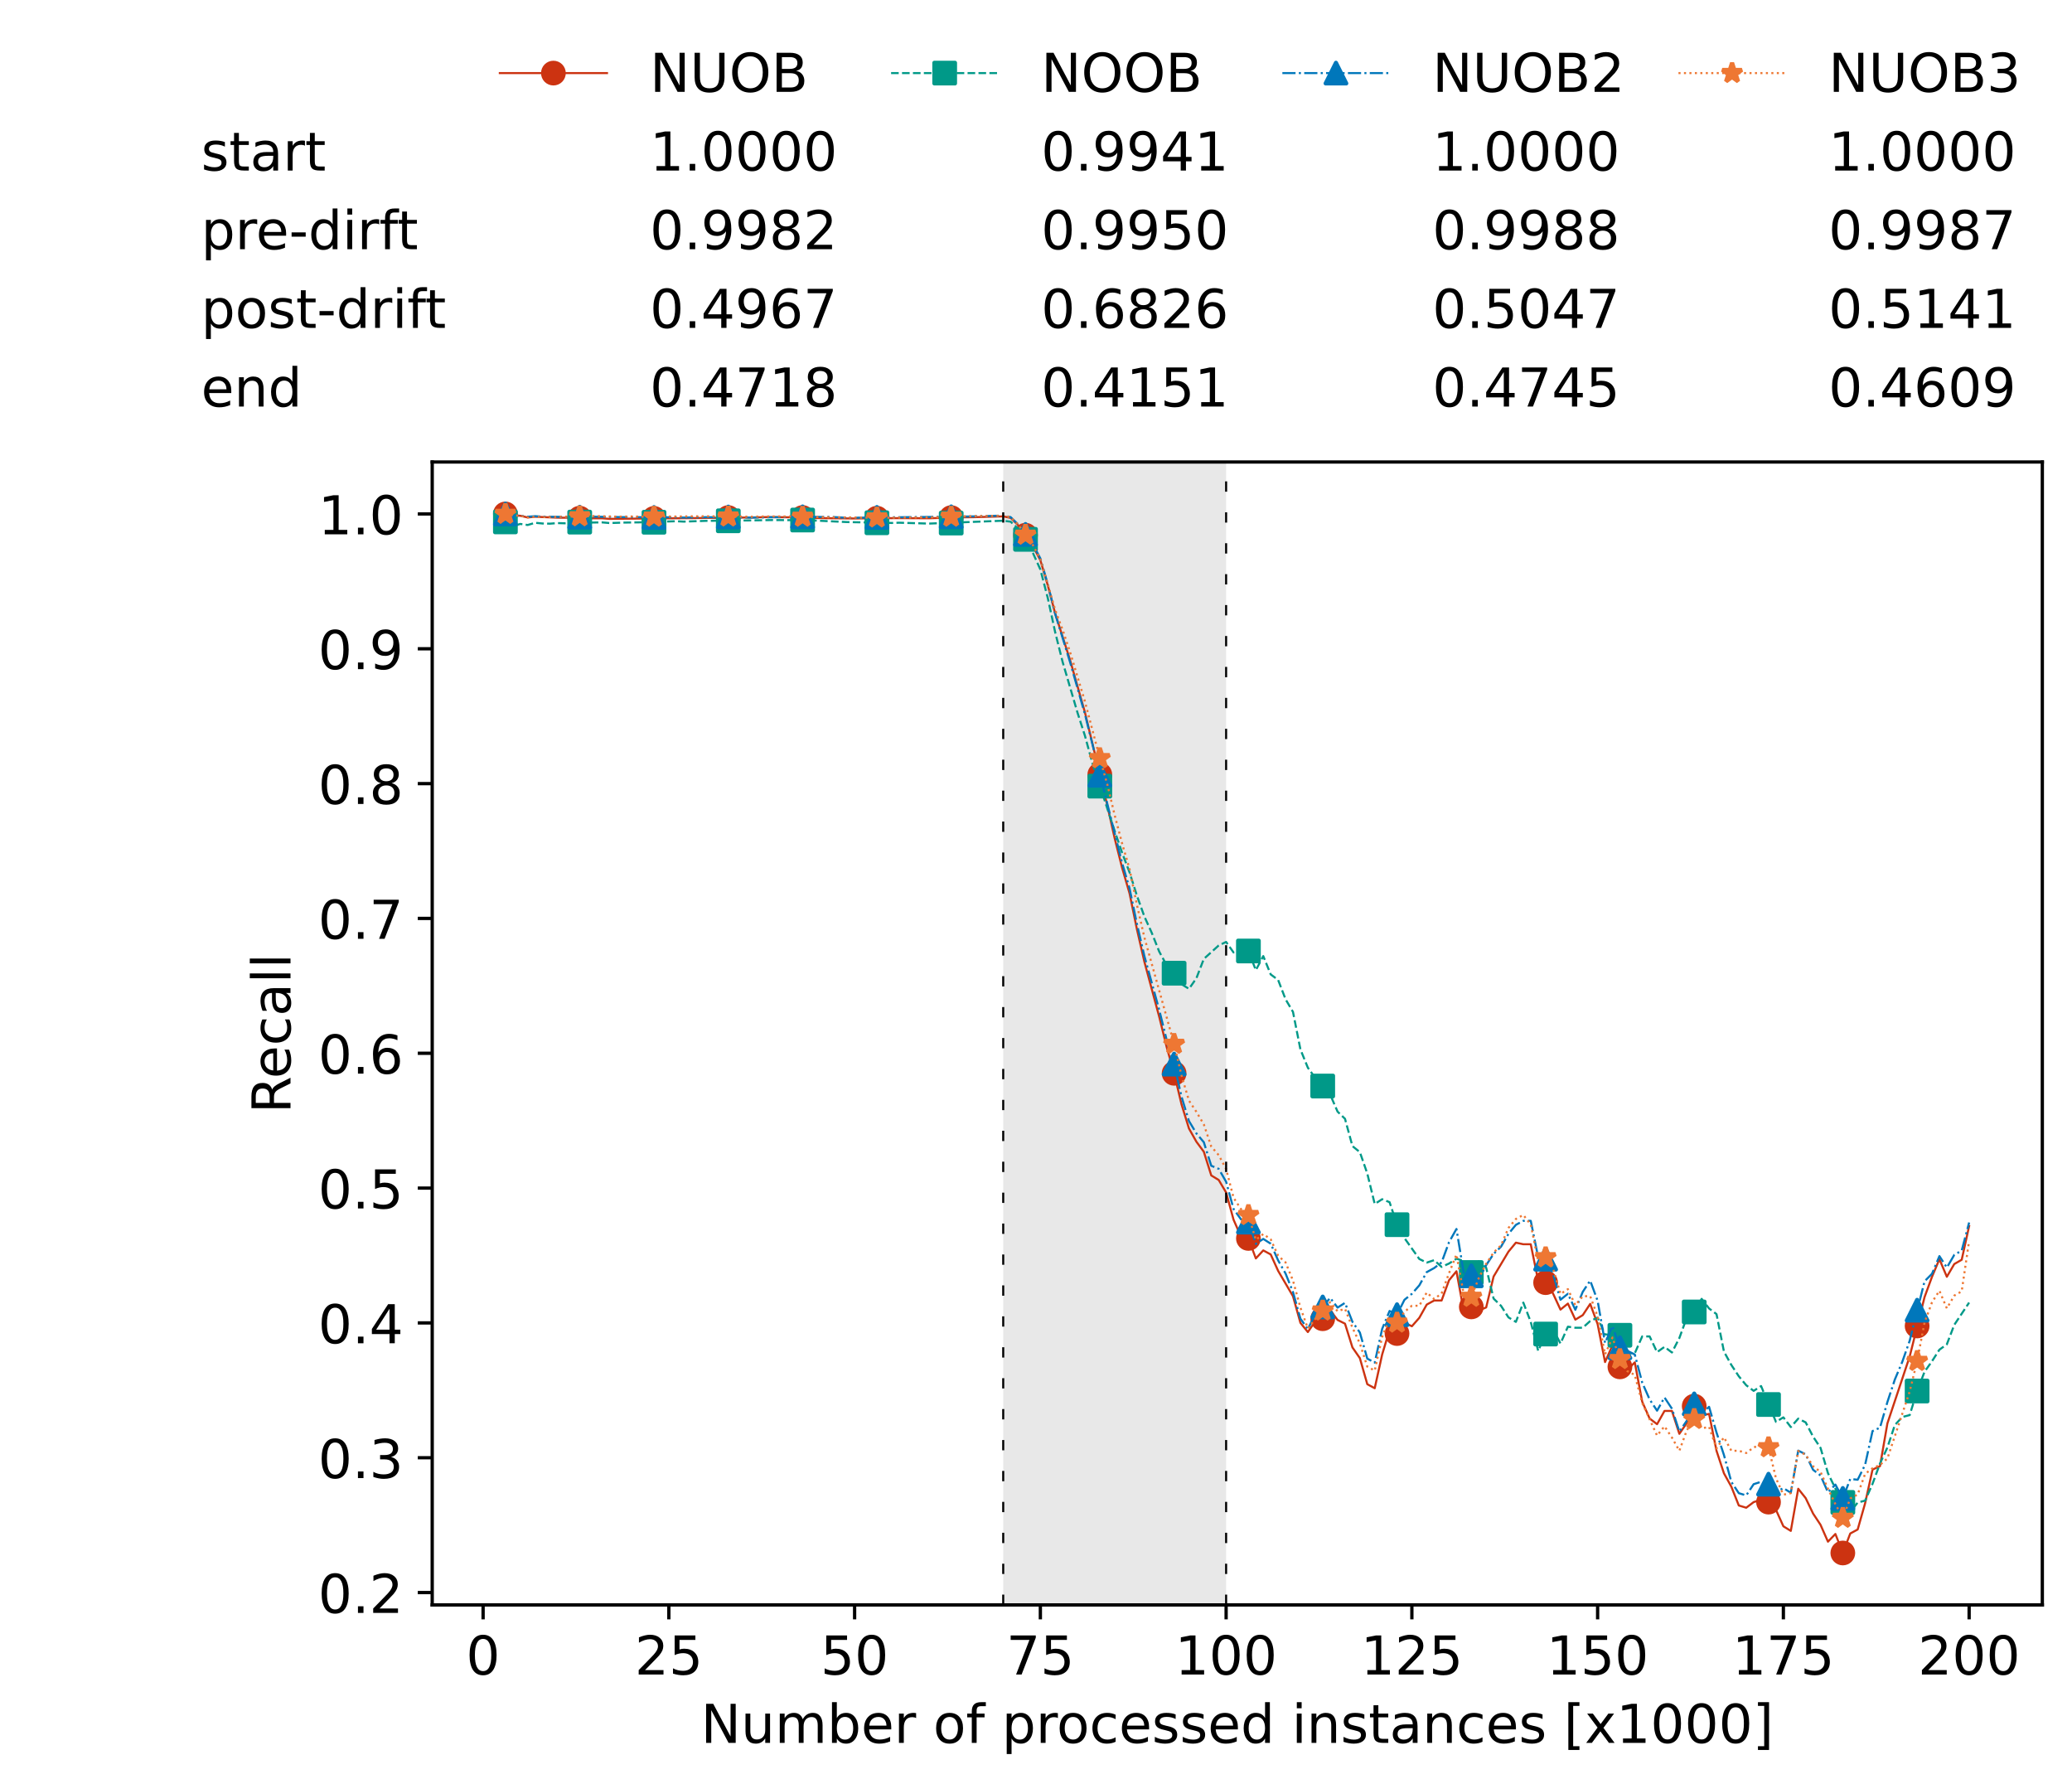 <?xml version="1.0" encoding="utf-8" standalone="no"?>
<!DOCTYPE svg PUBLIC "-//W3C//DTD SVG 1.1//EN"
  "http://www.w3.org/Graphics/SVG/1.1/DTD/svg11.dtd">
<!-- Created with matplotlib (https://matplotlib.org/) -->
<svg height="432.615pt" version="1.1" viewBox="0 0 502.65 432.615" width="502.65pt" xmlns="http://www.w3.org/2000/svg" xmlns:xlink="http://www.w3.org/1999/xlink">
 <defs>
  <style type="text/css">*{stroke-linecap:butt;stroke-linejoin:round;}</style>
 </defs>
 <g id="figure_1">
  <g id="patch_1">
   <path d="M 0 432.615 
L 502.65 432.615 
L 502.65 0 
L 0 0 
z
" style="fill:#ffffff;"/>
  </g>
  <g id="axes_1">
   <g id="patch_2">
    <path d="M 104.85 389.252 
L 495.45 389.252 
L 495.45 112.052 
L 104.85 112.052 
z
" style="fill:#ffffff;"/>
   </g>
   <g id="patch_3">
    <path clip-path="url(#pb532390fa0)" d="M 297.446 389.252 
L 297.446 112.052 
L 243.372 112.052 
L 243.372 389.252 
z
" style="fill:#d3d3d3;opacity:0.5;"/>
   </g>
   <g id="matplotlib.axis_1">
    <g id="xtick_1">
     <g id="line2d_1">
      <defs>
       <path d="M 0 0 
L 0 3.5 
" id="m6019600256" style="stroke:#000000;stroke-width:0.8;"/>
      </defs>
      <g>
       <use style="stroke:#000000;stroke-width:0.8;" x="117.197" xlink:href="#m6019600256" y="389.252"/>
      </g>
     </g>
     <g id="text_1">
      <!-- 0 -->
      <g transform="translate(113.061 406.13)scale(0.13 -0.13)">
       <defs>
        <path d="M 31.781 66.406 
Q 24.172 66.406 20.328 58.906 
Q 16.5 51.422 16.5 36.375 
Q 16.5 21.391 20.328 13.891 
Q 24.172 6.391 31.781 6.391 
Q 39.453 6.391 43.281 13.891 
Q 47.125 21.391 47.125 36.375 
Q 47.125 51.422 43.281 58.906 
Q 39.453 66.406 31.781 66.406 
z
M 31.781 74.219 
Q 44.047 74.219 50.516 64.516 
Q 56.984 54.828 56.984 36.375 
Q 56.984 17.969 50.516 8.266 
Q 44.047 -1.422 31.781 -1.422 
Q 19.531 -1.422 13.062 8.266 
Q 6.594 17.969 6.594 36.375 
Q 6.594 54.828 13.062 64.516 
Q 19.531 74.219 31.781 74.219 
z
" id="DejaVuSans-48"/>
       </defs>
       <use xlink:href="#DejaVuSans-48"/>
      </g>
     </g>
    </g>
    <g id="xtick_2">
     <g id="line2d_2">
      <g>
       <use style="stroke:#000000;stroke-width:0.8;" x="162.259" xlink:href="#m6019600256" y="389.252"/>
      </g>
     </g>
     <g id="text_2">
      <!-- 25 -->
      <g transform="translate(153.988 406.13)scale(0.13 -0.13)">
       <defs>
        <path d="M 19.188 8.297 
L 53.609 8.297 
L 53.609 0 
L 7.328 0 
L 7.328 8.297 
Q 12.938 14.109 22.625 23.891 
Q 32.328 33.688 34.812 36.531 
Q 39.547 41.844 41.422 45.531 
Q 43.312 49.219 43.312 52.781 
Q 43.312 58.594 39.234 62.25 
Q 35.156 65.922 28.609 65.922 
Q 23.969 65.922 18.812 64.312 
Q 13.672 62.703 7.812 59.422 
L 7.812 69.391 
Q 13.766 71.781 18.938 73 
Q 24.125 74.219 28.422 74.219 
Q 39.75 74.219 46.484 68.547 
Q 53.219 62.891 53.219 53.422 
Q 53.219 48.922 51.531 44.891 
Q 49.859 40.875 45.406 35.406 
Q 44.188 33.984 37.641 27.219 
Q 31.109 20.453 19.188 8.297 
z
" id="DejaVuSans-50"/>
        <path d="M 10.797 72.906 
L 49.516 72.906 
L 49.516 64.594 
L 19.828 64.594 
L 19.828 46.734 
Q 21.969 47.469 24.109 47.828 
Q 26.266 48.188 28.422 48.188 
Q 40.625 48.188 47.75 41.5 
Q 54.891 34.812 54.891 23.391 
Q 54.891 11.625 47.562 5.094 
Q 40.234 -1.422 26.906 -1.422 
Q 22.312 -1.422 17.547 -0.641 
Q 12.797 0.141 7.719 1.703 
L 7.719 11.625 
Q 12.109 9.234 16.797 8.062 
Q 21.484 6.891 26.703 6.891 
Q 35.156 6.891 40.078 11.328 
Q 45.016 15.766 45.016 23.391 
Q 45.016 31 40.078 35.438 
Q 35.156 39.891 26.703 39.891 
Q 22.75 39.891 18.812 39.016 
Q 14.891 38.141 10.797 36.281 
z
" id="DejaVuSans-53"/>
       </defs>
       <use xlink:href="#DejaVuSans-50"/>
       <use x="63.623" xlink:href="#DejaVuSans-53"/>
      </g>
     </g>
    </g>
    <g id="xtick_3">
     <g id="line2d_3">
      <g>
       <use style="stroke:#000000;stroke-width:0.8;" x="207.322" xlink:href="#m6019600256" y="389.252"/>
      </g>
     </g>
     <g id="text_3">
      <!-- 50 -->
      <g transform="translate(199.05 406.13)scale(0.13 -0.13)">
       <use xlink:href="#DejaVuSans-53"/>
       <use x="63.623" xlink:href="#DejaVuSans-48"/>
      </g>
     </g>
    </g>
    <g id="xtick_4">
     <g id="line2d_4">
      <g>
       <use style="stroke:#000000;stroke-width:0.8;" x="252.384" xlink:href="#m6019600256" y="389.252"/>
      </g>
     </g>
     <g id="text_4">
      <!-- 75 -->
      <g transform="translate(244.113 406.13)scale(0.13 -0.13)">
       <defs>
        <path d="M 8.203 72.906 
L 55.078 72.906 
L 55.078 68.703 
L 28.609 0 
L 18.312 0 
L 43.219 64.594 
L 8.203 64.594 
z
" id="DejaVuSans-55"/>
       </defs>
       <use xlink:href="#DejaVuSans-55"/>
       <use x="63.623" xlink:href="#DejaVuSans-53"/>
      </g>
     </g>
    </g>
    <g id="xtick_5">
     <g id="line2d_5">
      <g>
       <use style="stroke:#000000;stroke-width:0.8;" x="297.446" xlink:href="#m6019600256" y="389.252"/>
      </g>
     </g>
     <g id="text_5">
      <!-- 100 -->
      <g transform="translate(285.039 406.13)scale(0.13 -0.13)">
       <defs>
        <path d="M 12.406 8.297 
L 28.516 8.297 
L 28.516 63.922 
L 10.984 60.406 
L 10.984 69.391 
L 28.422 72.906 
L 38.281 72.906 
L 38.281 8.297 
L 54.391 8.297 
L 54.391 0 
L 12.406 0 
z
" id="DejaVuSans-49"/>
       </defs>
       <use xlink:href="#DejaVuSans-49"/>
       <use x="63.623" xlink:href="#DejaVuSans-48"/>
       <use x="127.246" xlink:href="#DejaVuSans-48"/>
      </g>
     </g>
    </g>
    <g id="xtick_6">
     <g id="line2d_6">
      <g>
       <use style="stroke:#000000;stroke-width:0.8;" x="342.509" xlink:href="#m6019600256" y="389.252"/>
      </g>
     </g>
     <g id="text_6">
      <!-- 125 -->
      <g transform="translate(330.102 406.13)scale(0.13 -0.13)">
       <use xlink:href="#DejaVuSans-49"/>
       <use x="63.623" xlink:href="#DejaVuSans-50"/>
       <use x="127.246" xlink:href="#DejaVuSans-53"/>
      </g>
     </g>
    </g>
    <g id="xtick_7">
     <g id="line2d_7">
      <g>
       <use style="stroke:#000000;stroke-width:0.8;" x="387.571" xlink:href="#m6019600256" y="389.252"/>
      </g>
     </g>
     <g id="text_7">
      <!-- 150 -->
      <g transform="translate(375.164 406.13)scale(0.13 -0.13)">
       <use xlink:href="#DejaVuSans-49"/>
       <use x="63.623" xlink:href="#DejaVuSans-53"/>
       <use x="127.246" xlink:href="#DejaVuSans-48"/>
      </g>
     </g>
    </g>
    <g id="xtick_8">
     <g id="line2d_8">
      <g>
       <use style="stroke:#000000;stroke-width:0.8;" x="432.633" xlink:href="#m6019600256" y="389.252"/>
      </g>
     </g>
     <g id="text_8">
      <!-- 175 -->
      <g transform="translate(420.226 406.13)scale(0.13 -0.13)">
       <use xlink:href="#DejaVuSans-49"/>
       <use x="63.623" xlink:href="#DejaVuSans-55"/>
       <use x="127.246" xlink:href="#DejaVuSans-53"/>
      </g>
     </g>
    </g>
    <g id="xtick_9">
     <g id="line2d_9">
      <g>
       <use style="stroke:#000000;stroke-width:0.8;" x="477.695" xlink:href="#m6019600256" y="389.252"/>
      </g>
     </g>
     <g id="text_9">
      <!-- 200 -->
      <g transform="translate(465.289 406.13)scale(0.13 -0.13)">
       <use xlink:href="#DejaVuSans-50"/>
       <use x="63.623" xlink:href="#DejaVuSans-48"/>
       <use x="127.246" xlink:href="#DejaVuSans-48"/>
      </g>
     </g>
    </g>
    <g id="text_10">
     <!-- Number of processed instances [x1000] -->
     <g transform="translate(170.025 422.711)scale(0.13 -0.13)">
      <defs>
       <path d="M 9.812 72.906 
L 23.094 72.906 
L 55.422 11.922 
L 55.422 72.906 
L 64.984 72.906 
L 64.984 0 
L 51.703 0 
L 19.391 60.984 
L 19.391 0 
L 9.812 0 
z
" id="DejaVuSans-78"/>
       <path d="M 8.5 21.578 
L 8.5 54.688 
L 17.484 54.688 
L 17.484 21.922 
Q 17.484 14.156 20.5 10.266 
Q 23.531 6.391 29.594 6.391 
Q 36.859 6.391 41.078 11.031 
Q 45.312 15.672 45.312 23.688 
L 45.312 54.688 
L 54.297 54.688 
L 54.297 0 
L 45.312 0 
L 45.312 8.406 
Q 42.047 3.422 37.719 1 
Q 33.406 -1.422 27.688 -1.422 
Q 18.266 -1.422 13.375 4.438 
Q 8.5 10.297 8.5 21.578 
z
M 31.109 56 
z
" id="DejaVuSans-117"/>
       <path d="M 52 44.188 
Q 55.375 50.25 60.062 53.125 
Q 64.75 56 71.094 56 
Q 79.641 56 84.281 50.016 
Q 88.922 44.047 88.922 33.016 
L 88.922 0 
L 79.891 0 
L 79.891 32.719 
Q 79.891 40.578 77.094 44.375 
Q 74.312 48.188 68.609 48.188 
Q 61.625 48.188 57.562 43.547 
Q 53.516 38.922 53.516 30.906 
L 53.516 0 
L 44.484 0 
L 44.484 32.719 
Q 44.484 40.625 41.703 44.406 
Q 38.922 48.188 33.109 48.188 
Q 26.219 48.188 22.156 43.531 
Q 18.109 38.875 18.109 30.906 
L 18.109 0 
L 9.078 0 
L 9.078 54.688 
L 18.109 54.688 
L 18.109 46.188 
Q 21.188 51.219 25.484 53.609 
Q 29.781 56 35.688 56 
Q 41.656 56 45.828 52.969 
Q 50 49.953 52 44.188 
z
" id="DejaVuSans-109"/>
       <path d="M 48.688 27.297 
Q 48.688 37.203 44.609 42.844 
Q 40.531 48.484 33.406 48.484 
Q 26.266 48.484 22.188 42.844 
Q 18.109 37.203 18.109 27.297 
Q 18.109 17.391 22.188 11.75 
Q 26.266 6.109 33.406 6.109 
Q 40.531 6.109 44.609 11.75 
Q 48.688 17.391 48.688 27.297 
z
M 18.109 46.391 
Q 20.953 51.266 25.266 53.625 
Q 29.594 56 35.594 56 
Q 45.562 56 51.781 48.094 
Q 58.016 40.188 58.016 27.297 
Q 58.016 14.406 51.781 6.484 
Q 45.562 -1.422 35.594 -1.422 
Q 29.594 -1.422 25.266 0.953 
Q 20.953 3.328 18.109 8.203 
L 18.109 0 
L 9.078 0 
L 9.078 75.984 
L 18.109 75.984 
z
" id="DejaVuSans-98"/>
       <path d="M 56.203 29.594 
L 56.203 25.203 
L 14.891 25.203 
Q 15.484 15.922 20.484 11.062 
Q 25.484 6.203 34.422 6.203 
Q 39.594 6.203 44.453 7.469 
Q 49.312 8.734 54.109 11.281 
L 54.109 2.781 
Q 49.266 0.734 44.188 -0.344 
Q 39.109 -1.422 33.891 -1.422 
Q 20.797 -1.422 13.156 6.188 
Q 5.516 13.812 5.516 26.812 
Q 5.516 40.234 12.766 48.109 
Q 20.016 56 32.328 56 
Q 43.359 56 49.781 48.891 
Q 56.203 41.797 56.203 29.594 
z
M 47.219 32.234 
Q 47.125 39.594 43.094 43.984 
Q 39.062 48.391 32.422 48.391 
Q 24.906 48.391 20.391 44.141 
Q 15.875 39.891 15.188 32.172 
z
" id="DejaVuSans-101"/>
       <path d="M 41.109 46.297 
Q 39.594 47.172 37.812 47.578 
Q 36.031 48 33.891 48 
Q 26.266 48 22.188 43.047 
Q 18.109 38.094 18.109 28.812 
L 18.109 0 
L 9.078 0 
L 9.078 54.688 
L 18.109 54.688 
L 18.109 46.188 
Q 20.953 51.172 25.484 53.578 
Q 30.031 56 36.531 56 
Q 37.453 56 38.578 55.875 
Q 39.703 55.766 41.062 55.516 
z
" id="DejaVuSans-114"/>
       <path id="DejaVuSans-32"/>
       <path d="M 30.609 48.391 
Q 23.391 48.391 19.188 42.75 
Q 14.984 37.109 14.984 27.297 
Q 14.984 17.484 19.156 11.844 
Q 23.344 6.203 30.609 6.203 
Q 37.797 6.203 41.984 11.859 
Q 46.188 17.531 46.188 27.297 
Q 46.188 37.016 41.984 42.703 
Q 37.797 48.391 30.609 48.391 
z
M 30.609 56 
Q 42.328 56 49.016 48.375 
Q 55.719 40.766 55.719 27.297 
Q 55.719 13.875 49.016 6.219 
Q 42.328 -1.422 30.609 -1.422 
Q 18.844 -1.422 12.172 6.219 
Q 5.516 13.875 5.516 27.297 
Q 5.516 40.766 12.172 48.375 
Q 18.844 56 30.609 56 
z
" id="DejaVuSans-111"/>
       <path d="M 37.109 75.984 
L 37.109 68.5 
L 28.516 68.5 
Q 23.688 68.5 21.797 66.547 
Q 19.922 64.594 19.922 59.516 
L 19.922 54.688 
L 34.719 54.688 
L 34.719 47.703 
L 19.922 47.703 
L 19.922 0 
L 10.891 0 
L 10.891 47.703 
L 2.297 47.703 
L 2.297 54.688 
L 10.891 54.688 
L 10.891 58.5 
Q 10.891 67.625 15.141 71.797 
Q 19.391 75.984 28.609 75.984 
z
" id="DejaVuSans-102"/>
       <path d="M 18.109 8.203 
L 18.109 -20.797 
L 9.078 -20.797 
L 9.078 54.688 
L 18.109 54.688 
L 18.109 46.391 
Q 20.953 51.266 25.266 53.625 
Q 29.594 56 35.594 56 
Q 45.562 56 51.781 48.094 
Q 58.016 40.188 58.016 27.297 
Q 58.016 14.406 51.781 6.484 
Q 45.562 -1.422 35.594 -1.422 
Q 29.594 -1.422 25.266 0.953 
Q 20.953 3.328 18.109 8.203 
z
M 48.688 27.297 
Q 48.688 37.203 44.609 42.844 
Q 40.531 48.484 33.406 48.484 
Q 26.266 48.484 22.188 42.844 
Q 18.109 37.203 18.109 27.297 
Q 18.109 17.391 22.188 11.75 
Q 26.266 6.109 33.406 6.109 
Q 40.531 6.109 44.609 11.75 
Q 48.688 17.391 48.688 27.297 
z
" id="DejaVuSans-112"/>
       <path d="M 48.781 52.594 
L 48.781 44.188 
Q 44.969 46.297 41.141 47.344 
Q 37.312 48.391 33.406 48.391 
Q 24.656 48.391 19.812 42.844 
Q 14.984 37.312 14.984 27.297 
Q 14.984 17.281 19.812 11.734 
Q 24.656 6.203 33.406 6.203 
Q 37.312 6.203 41.141 7.25 
Q 44.969 8.297 48.781 10.406 
L 48.781 2.094 
Q 45.016 0.344 40.984 -0.531 
Q 36.969 -1.422 32.422 -1.422 
Q 20.062 -1.422 12.781 6.344 
Q 5.516 14.109 5.516 27.297 
Q 5.516 40.672 12.859 48.328 
Q 20.219 56 33.016 56 
Q 37.156 56 41.109 55.141 
Q 45.062 54.297 48.781 52.594 
z
" id="DejaVuSans-99"/>
       <path d="M 44.281 53.078 
L 44.281 44.578 
Q 40.484 46.531 36.375 47.5 
Q 32.281 48.484 27.875 48.484 
Q 21.188 48.484 17.844 46.438 
Q 14.5 44.391 14.5 40.281 
Q 14.5 37.156 16.891 35.375 
Q 19.281 33.594 26.516 31.984 
L 29.594 31.297 
Q 39.156 29.25 43.188 25.516 
Q 47.219 21.781 47.219 15.094 
Q 47.219 7.469 41.188 3.016 
Q 35.156 -1.422 24.609 -1.422 
Q 20.219 -1.422 15.453 -0.562 
Q 10.688 0.297 5.422 2 
L 5.422 11.281 
Q 10.406 8.688 15.234 7.391 
Q 20.062 6.109 24.812 6.109 
Q 31.156 6.109 34.562 8.281 
Q 37.984 10.453 37.984 14.406 
Q 37.984 18.062 35.516 20.016 
Q 33.062 21.969 24.703 23.781 
L 21.578 24.516 
Q 13.234 26.266 9.516 29.906 
Q 5.812 33.547 5.812 39.891 
Q 5.812 47.609 11.281 51.797 
Q 16.75 56 26.812 56 
Q 31.781 56 36.172 55.266 
Q 40.578 54.547 44.281 53.078 
z
" id="DejaVuSans-115"/>
       <path d="M 45.406 46.391 
L 45.406 75.984 
L 54.391 75.984 
L 54.391 0 
L 45.406 0 
L 45.406 8.203 
Q 42.578 3.328 38.25 0.953 
Q 33.938 -1.422 27.875 -1.422 
Q 17.969 -1.422 11.734 6.484 
Q 5.516 14.406 5.516 27.297 
Q 5.516 40.188 11.734 48.094 
Q 17.969 56 27.875 56 
Q 33.938 56 38.25 53.625 
Q 42.578 51.266 45.406 46.391 
z
M 14.797 27.297 
Q 14.797 17.391 18.875 11.75 
Q 22.953 6.109 30.078 6.109 
Q 37.203 6.109 41.297 11.75 
Q 45.406 17.391 45.406 27.297 
Q 45.406 37.203 41.297 42.844 
Q 37.203 48.484 30.078 48.484 
Q 22.953 48.484 18.875 42.844 
Q 14.797 37.203 14.797 27.297 
z
" id="DejaVuSans-100"/>
       <path d="M 9.422 54.688 
L 18.406 54.688 
L 18.406 0 
L 9.422 0 
z
M 9.422 75.984 
L 18.406 75.984 
L 18.406 64.594 
L 9.422 64.594 
z
" id="DejaVuSans-105"/>
       <path d="M 54.891 33.016 
L 54.891 0 
L 45.906 0 
L 45.906 32.719 
Q 45.906 40.484 42.875 44.328 
Q 39.844 48.188 33.797 48.188 
Q 26.516 48.188 22.312 43.547 
Q 18.109 38.922 18.109 30.906 
L 18.109 0 
L 9.078 0 
L 9.078 54.688 
L 18.109 54.688 
L 18.109 46.188 
Q 21.344 51.125 25.703 53.562 
Q 30.078 56 35.797 56 
Q 45.219 56 50.047 50.172 
Q 54.891 44.344 54.891 33.016 
z
" id="DejaVuSans-110"/>
       <path d="M 18.312 70.219 
L 18.312 54.688 
L 36.812 54.688 
L 36.812 47.703 
L 18.312 47.703 
L 18.312 18.016 
Q 18.312 11.328 20.141 9.422 
Q 21.969 7.516 27.594 7.516 
L 36.812 7.516 
L 36.812 0 
L 27.594 0 
Q 17.188 0 13.234 3.875 
Q 9.281 7.766 9.281 18.016 
L 9.281 47.703 
L 2.688 47.703 
L 2.688 54.688 
L 9.281 54.688 
L 9.281 70.219 
z
" id="DejaVuSans-116"/>
       <path d="M 34.281 27.484 
Q 23.391 27.484 19.188 25 
Q 14.984 22.516 14.984 16.5 
Q 14.984 11.719 18.141 8.906 
Q 21.297 6.109 26.703 6.109 
Q 34.188 6.109 38.703 11.406 
Q 43.219 16.703 43.219 25.484 
L 43.219 27.484 
z
M 52.203 31.203 
L 52.203 0 
L 43.219 0 
L 43.219 8.297 
Q 40.141 3.328 35.547 0.953 
Q 30.953 -1.422 24.312 -1.422 
Q 15.922 -1.422 10.953 3.297 
Q 6 8.016 6 15.922 
Q 6 25.141 12.172 29.828 
Q 18.359 34.516 30.609 34.516 
L 43.219 34.516 
L 43.219 35.406 
Q 43.219 41.609 39.141 45 
Q 35.062 48.391 27.688 48.391 
Q 23 48.391 18.547 47.266 
Q 14.109 46.141 10.016 43.891 
L 10.016 52.203 
Q 14.938 54.109 19.578 55.047 
Q 24.219 56 28.609 56 
Q 40.484 56 46.344 49.844 
Q 52.203 43.703 52.203 31.203 
z
" id="DejaVuSans-97"/>
       <path d="M 8.594 75.984 
L 29.297 75.984 
L 29.297 69 
L 17.578 69 
L 17.578 -6.203 
L 29.297 -6.203 
L 29.297 -13.188 
L 8.594 -13.188 
z
" id="DejaVuSans-91"/>
       <path d="M 54.891 54.688 
L 35.109 28.078 
L 55.906 0 
L 45.312 0 
L 29.391 21.484 
L 13.484 0 
L 2.875 0 
L 24.125 28.609 
L 4.688 54.688 
L 15.281 54.688 
L 29.781 35.203 
L 44.281 54.688 
z
" id="DejaVuSans-120"/>
       <path d="M 30.422 75.984 
L 30.422 -13.188 
L 9.719 -13.188 
L 9.719 -6.203 
L 21.391 -6.203 
L 21.391 69 
L 9.719 69 
L 9.719 75.984 
z
" id="DejaVuSans-93"/>
      </defs>
      <use xlink:href="#DejaVuSans-78"/>
      <use x="74.805" xlink:href="#DejaVuSans-117"/>
      <use x="138.184" xlink:href="#DejaVuSans-109"/>
      <use x="235.596" xlink:href="#DejaVuSans-98"/>
      <use x="299.072" xlink:href="#DejaVuSans-101"/>
      <use x="360.596" xlink:href="#DejaVuSans-114"/>
      <use x="401.709" xlink:href="#DejaVuSans-32"/>
      <use x="433.496" xlink:href="#DejaVuSans-111"/>
      <use x="494.678" xlink:href="#DejaVuSans-102"/>
      <use x="529.883" xlink:href="#DejaVuSans-32"/>
      <use x="561.67" xlink:href="#DejaVuSans-112"/>
      <use x="625.146" xlink:href="#DejaVuSans-114"/>
      <use x="664.01" xlink:href="#DejaVuSans-111"/>
      <use x="725.191" xlink:href="#DejaVuSans-99"/>
      <use x="780.172" xlink:href="#DejaVuSans-101"/>
      <use x="841.695" xlink:href="#DejaVuSans-115"/>
      <use x="893.795" xlink:href="#DejaVuSans-115"/>
      <use x="945.895" xlink:href="#DejaVuSans-101"/>
      <use x="1007.418" xlink:href="#DejaVuSans-100"/>
      <use x="1070.895" xlink:href="#DejaVuSans-32"/>
      <use x="1102.682" xlink:href="#DejaVuSans-105"/>
      <use x="1130.465" xlink:href="#DejaVuSans-110"/>
      <use x="1193.844" xlink:href="#DejaVuSans-115"/>
      <use x="1245.943" xlink:href="#DejaVuSans-116"/>
      <use x="1285.152" xlink:href="#DejaVuSans-97"/>
      <use x="1346.432" xlink:href="#DejaVuSans-110"/>
      <use x="1409.811" xlink:href="#DejaVuSans-99"/>
      <use x="1464.791" xlink:href="#DejaVuSans-101"/>
      <use x="1526.314" xlink:href="#DejaVuSans-115"/>
      <use x="1578.414" xlink:href="#DejaVuSans-32"/>
      <use x="1610.201" xlink:href="#DejaVuSans-91"/>
      <use x="1649.215" xlink:href="#DejaVuSans-120"/>
      <use x="1708.395" xlink:href="#DejaVuSans-49"/>
      <use x="1772.018" xlink:href="#DejaVuSans-48"/>
      <use x="1835.641" xlink:href="#DejaVuSans-48"/>
      <use x="1899.264" xlink:href="#DejaVuSans-48"/>
      <use x="1962.887" xlink:href="#DejaVuSans-93"/>
     </g>
    </g>
   </g>
   <g id="matplotlib.axis_2">
    <g id="ytick_1">
     <g id="line2d_10">
      <defs>
       <path d="M 0 0 
L -3.5 0 
" id="me4553b3cb9" style="stroke:#000000;stroke-width:0.8;"/>
      </defs>
      <g>
       <use style="stroke:#000000;stroke-width:0.8;" x="104.85" xlink:href="#me4553b3cb9" y="386.25"/>
      </g>
     </g>
     <g id="text_11">
      <!-- 0.2 -->
      <g transform="translate(77.176 391.189)scale(0.13 -0.13)">
       <defs>
        <path d="M 10.688 12.406 
L 21 12.406 
L 21 0 
L 10.688 0 
z
" id="DejaVuSans-46"/>
       </defs>
       <use xlink:href="#DejaVuSans-48"/>
       <use x="63.623" xlink:href="#DejaVuSans-46"/>
       <use x="95.41" xlink:href="#DejaVuSans-50"/>
      </g>
     </g>
    </g>
    <g id="ytick_2">
     <g id="line2d_11">
      <g>
       <use style="stroke:#000000;stroke-width:0.8;" x="104.85" xlink:href="#me4553b3cb9" y="353.551"/>
      </g>
     </g>
     <g id="text_12">
      <!-- 0.3 -->
      <g transform="translate(77.176 358.489)scale(0.13 -0.13)">
       <defs>
        <path d="M 40.578 39.312 
Q 47.656 37.797 51.625 33 
Q 55.609 28.219 55.609 21.188 
Q 55.609 10.406 48.188 4.484 
Q 40.766 -1.422 27.094 -1.422 
Q 22.516 -1.422 17.656 -0.516 
Q 12.797 0.391 7.625 2.203 
L 7.625 11.719 
Q 11.719 9.328 16.594 8.109 
Q 21.484 6.891 26.812 6.891 
Q 36.078 6.891 40.938 10.547 
Q 45.797 14.203 45.797 21.188 
Q 45.797 27.641 41.281 31.266 
Q 36.766 34.906 28.719 34.906 
L 20.219 34.906 
L 20.219 43.016 
L 29.109 43.016 
Q 36.375 43.016 40.234 45.922 
Q 44.094 48.828 44.094 54.297 
Q 44.094 59.906 40.109 62.906 
Q 36.141 65.922 28.719 65.922 
Q 24.656 65.922 20.016 65.031 
Q 15.375 64.156 9.812 62.312 
L 9.812 71.094 
Q 15.438 72.656 20.344 73.438 
Q 25.25 74.219 29.594 74.219 
Q 40.828 74.219 47.359 69.109 
Q 53.906 64.016 53.906 55.328 
Q 53.906 49.266 50.438 45.094 
Q 46.969 40.922 40.578 39.312 
z
" id="DejaVuSans-51"/>
       </defs>
       <use xlink:href="#DejaVuSans-48"/>
       <use x="63.623" xlink:href="#DejaVuSans-46"/>
       <use x="95.41" xlink:href="#DejaVuSans-51"/>
      </g>
     </g>
    </g>
    <g id="ytick_3">
     <g id="line2d_12">
      <g>
       <use style="stroke:#000000;stroke-width:0.8;" x="104.85" xlink:href="#me4553b3cb9" y="320.851"/>
      </g>
     </g>
     <g id="text_13">
      <!-- 0.4 -->
      <g transform="translate(77.176 325.79)scale(0.13 -0.13)">
       <defs>
        <path d="M 37.797 64.312 
L 12.891 25.391 
L 37.797 25.391 
z
M 35.203 72.906 
L 47.609 72.906 
L 47.609 25.391 
L 58.016 25.391 
L 58.016 17.188 
L 47.609 17.188 
L 47.609 0 
L 37.797 0 
L 37.797 17.188 
L 4.891 17.188 
L 4.891 26.703 
z
" id="DejaVuSans-52"/>
       </defs>
       <use xlink:href="#DejaVuSans-48"/>
       <use x="63.623" xlink:href="#DejaVuSans-46"/>
       <use x="95.41" xlink:href="#DejaVuSans-52"/>
      </g>
     </g>
    </g>
    <g id="ytick_4">
     <g id="line2d_13">
      <g>
       <use style="stroke:#000000;stroke-width:0.8;" x="104.85" xlink:href="#me4553b3cb9" y="288.151"/>
      </g>
     </g>
     <g id="text_14">
      <!-- 0.5 -->
      <g transform="translate(77.176 293.09)scale(0.13 -0.13)">
       <use xlink:href="#DejaVuSans-48"/>
       <use x="63.623" xlink:href="#DejaVuSans-46"/>
       <use x="95.41" xlink:href="#DejaVuSans-53"/>
      </g>
     </g>
    </g>
    <g id="ytick_5">
     <g id="line2d_14">
      <g>
       <use style="stroke:#000000;stroke-width:0.8;" x="104.85" xlink:href="#me4553b3cb9" y="255.451"/>
      </g>
     </g>
     <g id="text_15">
      <!-- 0.6 -->
      <g transform="translate(77.176 260.39)scale(0.13 -0.13)">
       <defs>
        <path d="M 33.016 40.375 
Q 26.375 40.375 22.484 35.828 
Q 18.609 31.297 18.609 23.391 
Q 18.609 15.531 22.484 10.953 
Q 26.375 6.391 33.016 6.391 
Q 39.656 6.391 43.531 10.953 
Q 47.406 15.531 47.406 23.391 
Q 47.406 31.297 43.531 35.828 
Q 39.656 40.375 33.016 40.375 
z
M 52.594 71.297 
L 52.594 62.312 
Q 48.875 64.062 45.094 64.984 
Q 41.312 65.922 37.594 65.922 
Q 27.828 65.922 22.672 59.328 
Q 17.531 52.734 16.797 39.406 
Q 19.672 43.656 24.016 45.922 
Q 28.375 48.188 33.594 48.188 
Q 44.578 48.188 50.953 41.516 
Q 57.328 34.859 57.328 23.391 
Q 57.328 12.156 50.688 5.359 
Q 44.047 -1.422 33.016 -1.422 
Q 20.359 -1.422 13.672 8.266 
Q 6.984 17.969 6.984 36.375 
Q 6.984 53.656 15.188 63.938 
Q 23.391 74.219 37.203 74.219 
Q 40.922 74.219 44.703 73.484 
Q 48.484 72.75 52.594 71.297 
z
" id="DejaVuSans-54"/>
       </defs>
       <use xlink:href="#DejaVuSans-48"/>
       <use x="63.623" xlink:href="#DejaVuSans-46"/>
       <use x="95.41" xlink:href="#DejaVuSans-54"/>
      </g>
     </g>
    </g>
    <g id="ytick_6">
     <g id="line2d_15">
      <g>
       <use style="stroke:#000000;stroke-width:0.8;" x="104.85" xlink:href="#me4553b3cb9" y="222.751"/>
      </g>
     </g>
     <g id="text_16">
      <!-- 0.7 -->
      <g transform="translate(77.176 227.69)scale(0.13 -0.13)">
       <use xlink:href="#DejaVuSans-48"/>
       <use x="63.623" xlink:href="#DejaVuSans-46"/>
       <use x="95.41" xlink:href="#DejaVuSans-55"/>
      </g>
     </g>
    </g>
    <g id="ytick_7">
     <g id="line2d_16">
      <g>
       <use style="stroke:#000000;stroke-width:0.8;" x="104.85" xlink:href="#me4553b3cb9" y="190.051"/>
      </g>
     </g>
     <g id="text_17">
      <!-- 0.8 -->
      <g transform="translate(77.176 194.99)scale(0.13 -0.13)">
       <defs>
        <path d="M 31.781 34.625 
Q 24.75 34.625 20.719 30.859 
Q 16.703 27.094 16.703 20.516 
Q 16.703 13.922 20.719 10.156 
Q 24.75 6.391 31.781 6.391 
Q 38.812 6.391 42.859 10.172 
Q 46.922 13.969 46.922 20.516 
Q 46.922 27.094 42.891 30.859 
Q 38.875 34.625 31.781 34.625 
z
M 21.922 38.812 
Q 15.578 40.375 12.031 44.719 
Q 8.5 49.078 8.5 55.328 
Q 8.5 64.062 14.719 69.141 
Q 20.953 74.219 31.781 74.219 
Q 42.672 74.219 48.875 69.141 
Q 55.078 64.062 55.078 55.328 
Q 55.078 49.078 51.531 44.719 
Q 48 40.375 41.703 38.812 
Q 48.828 37.156 52.797 32.312 
Q 56.781 27.484 56.781 20.516 
Q 56.781 9.906 50.312 4.234 
Q 43.844 -1.422 31.781 -1.422 
Q 19.734 -1.422 13.25 4.234 
Q 6.781 9.906 6.781 20.516 
Q 6.781 27.484 10.781 32.312 
Q 14.797 37.156 21.922 38.812 
z
M 18.312 54.391 
Q 18.312 48.734 21.844 45.562 
Q 25.391 42.391 31.781 42.391 
Q 38.141 42.391 41.719 45.562 
Q 45.312 48.734 45.312 54.391 
Q 45.312 60.062 41.719 63.234 
Q 38.141 66.406 31.781 66.406 
Q 25.391 66.406 21.844 63.234 
Q 18.312 60.062 18.312 54.391 
z
" id="DejaVuSans-56"/>
       </defs>
       <use xlink:href="#DejaVuSans-48"/>
       <use x="63.623" xlink:href="#DejaVuSans-46"/>
       <use x="95.41" xlink:href="#DejaVuSans-56"/>
      </g>
     </g>
    </g>
    <g id="ytick_8">
     <g id="line2d_17">
      <g>
       <use style="stroke:#000000;stroke-width:0.8;" x="104.85" xlink:href="#me4553b3cb9" y="157.352"/>
      </g>
     </g>
     <g id="text_18">
      <!-- 0.9 -->
      <g transform="translate(77.176 162.291)scale(0.13 -0.13)">
       <defs>
        <path d="M 10.984 1.516 
L 10.984 10.5 
Q 14.703 8.734 18.5 7.812 
Q 22.312 6.891 25.984 6.891 
Q 35.75 6.891 40.891 13.453 
Q 46.047 20.016 46.781 33.406 
Q 43.953 29.203 39.594 26.953 
Q 35.25 24.703 29.984 24.703 
Q 19.047 24.703 12.672 31.312 
Q 6.297 37.938 6.297 49.422 
Q 6.297 60.641 12.938 67.422 
Q 19.578 74.219 30.609 74.219 
Q 43.266 74.219 49.922 64.516 
Q 56.594 54.828 56.594 36.375 
Q 56.594 19.141 48.406 8.859 
Q 40.234 -1.422 26.422 -1.422 
Q 22.703 -1.422 18.891 -0.688 
Q 15.094 0.047 10.984 1.516 
z
M 30.609 32.422 
Q 37.25 32.422 41.125 36.953 
Q 45.016 41.5 45.016 49.422 
Q 45.016 57.281 41.125 61.844 
Q 37.25 66.406 30.609 66.406 
Q 23.969 66.406 20.094 61.844 
Q 16.219 57.281 16.219 49.422 
Q 16.219 41.5 20.094 36.953 
Q 23.969 32.422 30.609 32.422 
z
" id="DejaVuSans-57"/>
       </defs>
       <use xlink:href="#DejaVuSans-48"/>
       <use x="63.623" xlink:href="#DejaVuSans-46"/>
       <use x="95.41" xlink:href="#DejaVuSans-57"/>
      </g>
     </g>
    </g>
    <g id="ytick_9">
     <g id="line2d_18">
      <g>
       <use style="stroke:#000000;stroke-width:0.8;" x="104.85" xlink:href="#me4553b3cb9" y="124.652"/>
      </g>
     </g>
     <g id="text_19">
      <!-- 1.0 -->
      <g transform="translate(77.176 129.591)scale(0.13 -0.13)">
       <use xlink:href="#DejaVuSans-49"/>
       <use x="63.623" xlink:href="#DejaVuSans-46"/>
       <use x="95.41" xlink:href="#DejaVuSans-48"/>
      </g>
     </g>
    </g>
    <g id="text_20">
     <!-- Recall -->
     <g transform="translate(70.472 270.044)rotate(-90)scale(0.13 -0.13)">
      <defs>
       <path d="M 44.391 34.188 
Q 47.562 33.109 50.562 29.594 
Q 53.562 26.078 56.594 19.922 
L 66.609 0 
L 56 0 
L 46.688 18.703 
Q 43.062 26.031 39.672 28.422 
Q 36.281 30.812 30.422 30.812 
L 19.672 30.812 
L 19.672 0 
L 9.812 0 
L 9.812 72.906 
L 32.078 72.906 
Q 44.578 72.906 50.734 67.672 
Q 56.891 62.453 56.891 51.906 
Q 56.891 45.016 53.688 40.469 
Q 50.484 35.938 44.391 34.188 
z
M 19.672 64.797 
L 19.672 38.922 
L 32.078 38.922 
Q 39.203 38.922 42.844 42.219 
Q 46.484 45.516 46.484 51.906 
Q 46.484 58.297 42.844 61.547 
Q 39.203 64.797 32.078 64.797 
z
" id="DejaVuSans-82"/>
       <path d="M 9.422 75.984 
L 18.406 75.984 
L 18.406 0 
L 9.422 0 
z
" id="DejaVuSans-108"/>
      </defs>
      <use xlink:href="#DejaVuSans-82"/>
      <use x="64.982" xlink:href="#DejaVuSans-101"/>
      <use x="126.506" xlink:href="#DejaVuSans-99"/>
      <use x="181.486" xlink:href="#DejaVuSans-97"/>
      <use x="242.766" xlink:href="#DejaVuSans-108"/>
      <use x="270.549" xlink:href="#DejaVuSans-108"/>
     </g>
    </g>
   </g>
   <g id="line2d_19"/>
   <g id="line2d_20"/>
   <g id="line2d_21"/>
   <g id="line2d_22"/>
   <g id="line2d_23"/>
   <g id="line2d_24">
    <path clip-path="url(#pb532390fa0)" d="M 122.605 124.652 
L 124.407 124.989 
L 126.21 125.092 
L 128.012 125.498 
L 129.815 125.329 
L 135.222 125.551 
L 138.827 125.575 
L 142.432 125.709 
L 146.037 125.701 
L 147.839 125.843 
L 158.654 125.738 
L 167.667 125.667 
L 171.272 125.605 
L 174.877 125.6 
L 178.482 125.523 
L 182.087 125.516 
L 185.692 125.42 
L 191.099 125.453 
L 192.902 125.421 
L 198.309 125.651 
L 203.717 125.715 
L 207.322 125.75 
L 210.927 125.716 
L 218.137 125.662 
L 225.347 125.7 
L 232.557 125.474 
L 236.162 125.435 
L 239.767 125.341 
L 243.372 125.24 
L 245.174 125.611 
L 246.976 127.366 
L 250.581 132.443 
L 252.384 135.876 
L 254.186 141.957 
L 255.989 148.816 
L 259.594 160.103 
L 263.199 172.787 
L 268.606 195.278 
L 270.409 203.321 
L 272.211 210.456 
L 274.014 216.659 
L 275.816 225.411 
L 277.619 233.263 
L 281.224 246.627 
L 283.026 253.962 
L 284.829 260.311 
L 286.631 267.849 
L 288.434 273.703 
L 290.236 276.905 
L 292.039 279.338 
L 293.841 285.086 
L 295.644 286.183 
L 297.446 289.219 
L 299.249 295.817 
L 301.051 299.912 
L 302.854 300.363 
L 304.656 305.209 
L 306.459 303.266 
L 308.261 304.242 
L 310.064 308.226 
L 313.669 314.379 
L 315.471 320.841 
L 317.274 323.067 
L 319.076 320.455 
L 320.879 319.836 
L 322.681 317.774 
L 324.484 320.132 
L 326.286 321.033 
L 328.089 326.793 
L 329.891 329.393 
L 331.694 335.72 
L 333.496 336.693 
L 335.299 328.518 
L 337.101 322.523 
L 338.904 323.431 
L 340.706 320.786 
L 342.509 321.662 
L 344.311 319.618 
L 346.114 316.407 
L 347.916 315.416 
L 349.719 315.416 
L 351.521 310.511 
L 353.324 308.321 
L 355.126 318.131 
L 356.928 316.963 
L 358.731 317.872 
L 360.533 317.093 
L 362.336 309.599 
L 365.941 303.566 
L 367.743 301.386 
L 369.546 301.775 
L 371.348 301.775 
L 373.151 310.631 
L 374.953 311.085 
L 376.756 313.73 
L 378.558 317.623 
L 380.361 316.163 
L 382.163 320.056 
L 383.966 318.966 
L 385.768 316.241 
L 387.571 321.146 
L 389.373 330.343 
L 391.176 326.255 
L 392.978 331.511 
L 394.781 332.237 
L 396.583 330.421 
L 398.386 339.958 
L 400.188 344.046 
L 401.991 345.408 
L 403.793 342.202 
L 405.596 342.202 
L 407.398 347.749 
L 409.201 345.122 
L 411.003 341.034 
L 412.806 343.305 
L 414.608 342.916 
L 416.411 351.869 
L 418.213 357.319 
L 420.016 360.589 
L 421.818 365.131 
L 423.621 365.676 
L 425.423 364.313 
L 427.226 363.73 
L 429.028 364.313 
L 430.831 366.182 
L 432.633 370.179 
L 434.436 371.293 
L 436.238 361.075 
L 438.041 363.346 
L 439.843 367.096 
L 441.646 369.821 
L 443.448 373.909 
L 445.251 372.04 
L 447.053 376.652 
L 448.856 371.929 
L 450.658 370.955 
L 452.461 364.597 
L 454.263 356.422 
L 456.066 355.605 
L 457.868 345.224 
L 463.276 328.991 
L 466.881 314.587 
L 468.683 309.682 
L 470.485 305.388 
L 472.288 309.661 
L 474.09 306.573 
L 475.893 305.533 
L 477.695 297.358 
L 477.695 297.358 
" style="fill:none;stroke:#cc3311;stroke-linecap:square;stroke-width:0.5;"/>
    <defs>
     <path d="M 0 2.5 
C 0.663 2.5 1.299 2.237 1.768 1.768 
C 2.237 1.299 2.5 0.663 2.5 0 
C 2.5 -0.663 2.237 -1.299 1.768 -1.768 
C 1.299 -2.237 0.663 -2.5 0 -2.5 
C -0.663 -2.5 -1.299 -2.237 -1.768 -1.768 
C -2.237 -1.299 -2.5 -0.663 -2.5 0 
C -2.5 0.663 -2.237 1.299 -1.768 1.768 
C -1.299 2.237 -0.663 2.5 0 2.5 
z
" id="m06109f73ac" style="stroke:#cc3311;"/>
    </defs>
    <g clip-path="url(#pb532390fa0)">
     <use style="fill:#cc3311;stroke:#cc3311;" x="122.605" xlink:href="#m06109f73ac" y="124.652"/>
     <use style="fill:#cc3311;stroke:#cc3311;" x="140.629" xlink:href="#m06109f73ac" y="125.678"/>
     <use style="fill:#cc3311;stroke:#cc3311;" x="158.654" xlink:href="#m06109f73ac" y="125.738"/>
     <use style="fill:#cc3311;stroke:#cc3311;" x="176.679" xlink:href="#m06109f73ac" y="125.531"/>
     <use style="fill:#cc3311;stroke:#cc3311;" x="194.704" xlink:href="#m06109f73ac" y="125.517"/>
     <use style="fill:#cc3311;stroke:#cc3311;" x="212.729" xlink:href="#m06109f73ac" y="125.682"/>
     <use style="fill:#cc3311;stroke:#cc3311;" x="230.754" xlink:href="#m06109f73ac" y="125.54"/>
     <use style="fill:#cc3311;stroke:#cc3311;" x="248.779" xlink:href="#m06109f73ac" y="129.811"/>
     <use style="fill:#cc3311;stroke:#cc3311;" x="266.804" xlink:href="#m06109f73ac" y="187.861"/>
     <use style="fill:#cc3311;stroke:#cc3311;" x="284.829" xlink:href="#m06109f73ac" y="260.311"/>
     <use style="fill:#cc3311;stroke:#cc3311;" x="302.854" xlink:href="#m06109f73ac" y="300.363"/>
     <use style="fill:#cc3311;stroke:#cc3311;" x="320.879" xlink:href="#m06109f73ac" y="319.836"/>
     <use style="fill:#cc3311;stroke:#cc3311;" x="338.904" xlink:href="#m06109f73ac" y="323.431"/>
     <use style="fill:#cc3311;stroke:#cc3311;" x="356.928" xlink:href="#m06109f73ac" y="316.963"/>
     <use style="fill:#cc3311;stroke:#cc3311;" x="374.953" xlink:href="#m06109f73ac" y="311.085"/>
     <use style="fill:#cc3311;stroke:#cc3311;" x="392.978" xlink:href="#m06109f73ac" y="331.511"/>
     <use style="fill:#cc3311;stroke:#cc3311;" x="411.003" xlink:href="#m06109f73ac" y="341.034"/>
     <use style="fill:#cc3311;stroke:#cc3311;" x="429.028" xlink:href="#m06109f73ac" y="364.313"/>
     <use style="fill:#cc3311;stroke:#cc3311;" x="447.053" xlink:href="#m06109f73ac" y="376.652"/>
     <use style="fill:#cc3311;stroke:#cc3311;" x="465.078" xlink:href="#m06109f73ac" y="321.594"/>
    </g>
   </g>
   <g id="line2d_25"/>
   <g id="line2d_26"/>
   <g id="line2d_27"/>
   <g id="line2d_28"/>
   <g id="line2d_29">
    <path clip-path="url(#pb532390fa0)" d="M 122.605 126.579 
L 124.407 127.638 
L 126.21 127.074 
L 128.012 127.329 
L 129.815 126.793 
L 131.617 126.966 
L 133.419 127.007 
L 135.222 126.867 
L 137.024 126.917 
L 140.629 126.63 
L 142.432 126.755 
L 146.037 126.694 
L 147.839 126.855 
L 151.444 126.745 
L 155.049 126.692 
L 164.062 126.414 
L 165.864 126.51 
L 171.272 126.322 
L 182.087 126.219 
L 187.494 126.127 
L 196.507 126.19 
L 205.519 126.62 
L 210.927 126.72 
L 216.334 126.834 
L 218.137 126.776 
L 225.347 126.988 
L 243.372 126.29 
L 245.174 126.524 
L 246.976 128.22 
L 248.779 130.807 
L 250.581 134.126 
L 252.384 138.117 
L 254.186 145.054 
L 255.989 153.395 
L 257.791 160.572 
L 261.396 172.859 
L 263.199 178.451 
L 265.001 185.068 
L 270.409 201.539 
L 272.211 206.812 
L 274.014 211.56 
L 275.816 217.256 
L 277.619 222.29 
L 279.421 226.28 
L 281.224 230.814 
L 283.026 234.106 
L 284.829 236.034 
L 286.631 238.695 
L 288.434 239.832 
L 290.236 237.255 
L 292.039 232.565 
L 295.644 229.308 
L 297.446 228.451 
L 299.249 231.002 
L 301.051 230.892 
L 302.854 230.648 
L 304.656 235.29 
L 306.459 231.884 
L 308.261 236.325 
L 310.064 237.676 
L 311.866 242.35 
L 313.669 245.426 
L 315.471 254.516 
L 317.274 258.954 
L 319.076 261.442 
L 322.681 265.461 
L 324.484 269.608 
L 326.286 271.344 
L 328.089 277.975 
L 329.891 279.43 
L 331.694 284.619 
L 333.496 292.015 
L 335.299 290.848 
L 337.101 291.574 
L 338.904 297.024 
L 340.706 300.27 
L 344.311 305.35 
L 346.114 306.226 
L 347.916 305.632 
L 349.719 307.267 
L 351.521 306.449 
L 353.324 305.281 
L 355.126 305.826 
L 356.928 308.629 
L 358.731 305.904 
L 360.533 307.461 
L 362.336 314.955 
L 364.138 316.707 
L 365.941 319.51 
L 367.743 320.6 
L 369.546 315.928 
L 371.348 320.6 
L 373.151 327.639 
L 374.953 323.552 
L 376.756 322.349 
L 378.558 325.853 
L 380.361 321.766 
L 382.163 322.025 
L 383.966 322.025 
L 385.768 320.39 
L 387.571 319.573 
L 389.373 323.66 
L 391.176 323.66 
L 392.978 323.855 
L 394.781 328.215 
L 396.583 328.215 
L 398.386 324.127 
L 400.188 324.127 
L 401.991 327.942 
L 403.793 326.66 
L 405.596 328.022 
L 407.398 324.519 
L 409.201 319.555 
L 411.003 318.193 
L 412.806 315.014 
L 414.608 317.349 
L 416.411 318.712 
L 418.213 327.795 
L 420.016 331.065 
L 421.818 333.79 
L 423.621 335.97 
L 425.423 337.333 
L 427.226 336.165 
L 430.831 344.846 
L 432.633 343.756 
L 434.436 346.109 
L 436.238 344.065 
L 438.041 344.974 
L 439.843 348.436 
L 441.646 351.161 
L 443.448 357.292 
L 445.251 361.029 
L 447.053 364.383 
L 448.856 366.745 
L 450.658 364.409 
L 452.461 363.955 
L 454.263 359.868 
L 456.066 354.963 
L 457.868 351.07 
L 459.671 345.62 
L 461.473 343.673 
L 463.276 343.206 
L 465.078 337.367 
L 466.881 332.696 
L 468.683 330.152 
L 470.485 327.345 
L 472.288 326.044 
L 474.09 321.321 
L 477.695 315.92 
L 477.695 315.92 
" style="fill:none;stroke:#009988;stroke-dasharray:1.85,0.8;stroke-dashoffset:0;stroke-width:0.5;"/>
    <defs>
     <path d="M -2.5 2.5 
L 2.5 2.5 
L 2.5 -2.5 
L -2.5 -2.5 
z
" id="m45230313ab" style="stroke:#009988;stroke-linejoin:miter;"/>
    </defs>
    <g clip-path="url(#pb532390fa0)">
     <use style="fill:#009988;stroke:#009988;stroke-linejoin:miter;" x="122.605" xlink:href="#m45230313ab" y="126.579"/>
     <use style="fill:#009988;stroke:#009988;stroke-linejoin:miter;" x="140.629" xlink:href="#m45230313ab" y="126.63"/>
     <use style="fill:#009988;stroke:#009988;stroke-linejoin:miter;" x="158.654" xlink:href="#m45230313ab" y="126.659"/>
     <use style="fill:#009988;stroke:#009988;stroke-linejoin:miter;" x="176.679" xlink:href="#m45230313ab" y="126.313"/>
     <use style="fill:#009988;stroke:#009988;stroke-linejoin:miter;" x="194.704" xlink:href="#m45230313ab" y="126.124"/>
     <use style="fill:#009988;stroke:#009988;stroke-linejoin:miter;" x="212.729" xlink:href="#m45230313ab" y="126.788"/>
     <use style="fill:#009988;stroke:#009988;stroke-linejoin:miter;" x="230.754" xlink:href="#m45230313ab" y="126.861"/>
     <use style="fill:#009988;stroke:#009988;stroke-linejoin:miter;" x="248.779" xlink:href="#m45230313ab" y="130.807"/>
     <use style="fill:#009988;stroke:#009988;stroke-linejoin:miter;" x="266.804" xlink:href="#m45230313ab" y="190.666"/>
     <use style="fill:#009988;stroke:#009988;stroke-linejoin:miter;" x="284.829" xlink:href="#m45230313ab" y="236.034"/>
     <use style="fill:#009988;stroke:#009988;stroke-linejoin:miter;" x="302.854" xlink:href="#m45230313ab" y="230.648"/>
     <use style="fill:#009988;stroke:#009988;stroke-linejoin:miter;" x="320.879" xlink:href="#m45230313ab" y="263.399"/>
     <use style="fill:#009988;stroke:#009988;stroke-linejoin:miter;" x="338.904" xlink:href="#m45230313ab" y="297.024"/>
     <use style="fill:#009988;stroke:#009988;stroke-linejoin:miter;" x="356.928" xlink:href="#m45230313ab" y="308.629"/>
     <use style="fill:#009988;stroke:#009988;stroke-linejoin:miter;" x="374.953" xlink:href="#m45230313ab" y="323.552"/>
     <use style="fill:#009988;stroke:#009988;stroke-linejoin:miter;" x="392.978" xlink:href="#m45230313ab" y="323.855"/>
     <use style="fill:#009988;stroke:#009988;stroke-linejoin:miter;" x="411.003" xlink:href="#m45230313ab" y="318.193"/>
     <use style="fill:#009988;stroke:#009988;stroke-linejoin:miter;" x="429.028" xlink:href="#m45230313ab" y="340.642"/>
     <use style="fill:#009988;stroke:#009988;stroke-linejoin:miter;" x="447.053" xlink:href="#m45230313ab" y="364.383"/>
     <use style="fill:#009988;stroke:#009988;stroke-linejoin:miter;" x="465.078" xlink:href="#m45230313ab" y="337.367"/>
    </g>
   </g>
   <g id="line2d_30"/>
   <g id="line2d_31"/>
   <g id="line2d_32"/>
   <g id="line2d_33"/>
   <g id="line2d_34">
    <path clip-path="url(#pb532390fa0)" d="M 122.605 124.652 
L 124.407 124.989 
L 126.21 125.092 
L 128.012 125.326 
L 129.815 125.191 
L 131.617 125.313 
L 138.827 125.373 
L 140.629 125.432 
L 144.234 125.312 
L 151.444 125.422 
L 164.062 125.459 
L 165.864 125.524 
L 171.272 125.431 
L 174.877 125.46 
L 176.679 125.391 
L 182.087 125.541 
L 187.494 125.446 
L 189.297 125.446 
L 191.099 125.32 
L 201.914 125.389 
L 205.519 125.585 
L 221.742 125.407 
L 232.557 125.311 
L 236.162 125.241 
L 239.767 125.146 
L 243.372 125.046 
L 245.174 125.416 
L 246.976 127.169 
L 250.581 132.008 
L 252.384 135.435 
L 254.186 141.72 
L 255.989 148.902 
L 259.594 160.618 
L 263.199 173.236 
L 272.211 209.306 
L 274.014 215.439 
L 275.816 224.115 
L 277.619 231.886 
L 281.224 244.962 
L 283.026 252.227 
L 284.829 258.081 
L 286.631 265.999 
L 288.434 271.892 
L 290.236 274.89 
L 292.039 277.032 
L 293.841 282.739 
L 295.644 283.483 
L 297.446 286.616 
L 299.249 293.214 
L 301.051 295.724 
L 302.854 296.401 
L 304.656 301.679 
L 306.459 300.477 
L 308.261 301.636 
L 310.064 305.689 
L 311.866 308.87 
L 313.669 313.362 
L 315.471 319.824 
L 317.274 322.338 
L 319.076 318.739 
L 320.879 316.98 
L 322.681 314.777 
L 324.484 317.134 
L 326.286 315.991 
L 328.089 320.584 
L 329.891 323.184 
L 331.694 329.51 
L 333.496 330.484 
L 335.299 322.309 
L 337.101 317.949 
L 338.904 318.857 
L 340.706 315.25 
L 342.509 313.791 
L 344.311 311.747 
L 346.114 308.535 
L 347.916 307.544 
L 349.719 306.182 
L 351.521 301.277 
L 353.324 298.065 
L 355.126 308.965 
L 356.928 309.432 
L 358.731 310.341 
L 360.533 306.837 
L 362.336 304.112 
L 364.138 302.36 
L 365.941 299.246 
L 367.743 297.066 
L 369.546 296.093 
L 371.348 296.093 
L 373.151 304.949 
L 374.953 305.403 
L 376.756 309.01 
L 378.558 315.239 
L 380.361 313.779 
L 382.163 317.672 
L 383.966 313.312 
L 385.768 310.587 
L 387.571 315.492 
L 389.373 325.71 
L 391.176 321.623 
L 392.978 326.878 
L 394.781 327.605 
L 396.583 328.513 
L 398.386 335.326 
L 400.188 339.413 
L 401.991 342.138 
L 403.793 338.932 
L 405.596 341.657 
L 407.398 347.204 
L 409.201 344.577 
L 411.003 340.489 
L 412.806 342.76 
L 414.608 341.203 
L 416.411 347.432 
L 418.213 352.881 
L 420.016 359.421 
L 421.818 362.146 
L 423.621 362.691 
L 425.423 359.966 
L 427.226 359.383 
L 429.028 359.966 
L 430.831 361.835 
L 432.633 360.927 
L 434.436 362.041 
L 436.238 351.823 
L 438.041 352.731 
L 439.843 356.482 
L 441.646 357.844 
L 443.448 361.932 
L 445.251 360.063 
L 447.053 363.417 
L 448.856 358.694 
L 450.658 358.889 
L 452.461 355.255 
L 454.263 347.08 
L 456.066 346.263 
L 457.868 340.034 
L 459.671 334.584 
L 461.473 330.302 
L 463.276 325.164 
L 466.881 310.76 
L 468.683 308.943 
L 470.485 304.65 
L 472.288 307.436 
L 474.09 304.348 
L 475.893 303.308 
L 477.695 296.495 
L 477.695 296.495 
" style="fill:none;stroke:#0077bb;stroke-dasharray:3.2,0.8,0.5,0.8;stroke-dashoffset:0;stroke-width:0.5;"/>
    <defs>
     <path d="M 0 -2.5 
L -2.5 2.5 
L 2.5 2.5 
z
" id="mf752a51963" style="stroke:#0077bb;stroke-linejoin:miter;"/>
    </defs>
    <g clip-path="url(#pb532390fa0)">
     <use style="fill:#0077bb;stroke:#0077bb;stroke-linejoin:miter;" x="122.605" xlink:href="#mf752a51963" y="124.652"/>
     <use style="fill:#0077bb;stroke:#0077bb;stroke-linejoin:miter;" x="140.629" xlink:href="#mf752a51963" y="125.432"/>
     <use style="fill:#0077bb;stroke:#0077bb;stroke-linejoin:miter;" x="158.654" xlink:href="#mf752a51963" y="125.498"/>
     <use style="fill:#0077bb;stroke:#0077bb;stroke-linejoin:miter;" x="176.679" xlink:href="#mf752a51963" y="125.391"/>
     <use style="fill:#0077bb;stroke:#0077bb;stroke-linejoin:miter;" x="194.704" xlink:href="#mf752a51963" y="125.353"/>
     <use style="fill:#0077bb;stroke:#0077bb;stroke-linejoin:miter;" x="212.729" xlink:href="#mf752a51963" y="125.488"/>
     <use style="fill:#0077bb;stroke:#0077bb;stroke-linejoin:miter;" x="230.754" xlink:href="#mf752a51963" y="125.344"/>
     <use style="fill:#0077bb;stroke:#0077bb;stroke-linejoin:miter;" x="248.779" xlink:href="#mf752a51963" y="129.614"/>
     <use style="fill:#0077bb;stroke:#0077bb;stroke-linejoin:miter;" x="266.804" xlink:href="#mf752a51963" y="188.035"/>
     <use style="fill:#0077bb;stroke:#0077bb;stroke-linejoin:miter;" x="284.829" xlink:href="#mf752a51963" y="258.081"/>
     <use style="fill:#0077bb;stroke:#0077bb;stroke-linejoin:miter;" x="302.854" xlink:href="#mf752a51963" y="296.401"/>
     <use style="fill:#0077bb;stroke:#0077bb;stroke-linejoin:miter;" x="320.879" xlink:href="#mf752a51963" y="316.98"/>
     <use style="fill:#0077bb;stroke:#0077bb;stroke-linejoin:miter;" x="338.904" xlink:href="#mf752a51963" y="318.857"/>
     <use style="fill:#0077bb;stroke:#0077bb;stroke-linejoin:miter;" x="356.928" xlink:href="#mf752a51963" y="309.432"/>
     <use style="fill:#0077bb;stroke:#0077bb;stroke-linejoin:miter;" x="374.953" xlink:href="#mf752a51963" y="305.403"/>
     <use style="fill:#0077bb;stroke:#0077bb;stroke-linejoin:miter;" x="392.978" xlink:href="#mf752a51963" y="326.878"/>
     <use style="fill:#0077bb;stroke:#0077bb;stroke-linejoin:miter;" x="411.003" xlink:href="#mf752a51963" y="340.489"/>
     <use style="fill:#0077bb;stroke:#0077bb;stroke-linejoin:miter;" x="429.028" xlink:href="#mf752a51963" y="359.966"/>
     <use style="fill:#0077bb;stroke:#0077bb;stroke-linejoin:miter;" x="447.053" xlink:href="#mf752a51963" y="363.417"/>
     <use style="fill:#0077bb;stroke:#0077bb;stroke-linejoin:miter;" x="465.078" xlink:href="#mf752a51963" y="317.767"/>
    </g>
   </g>
   <g id="line2d_35"/>
   <g id="line2d_36"/>
   <g id="line2d_37"/>
   <g id="line2d_38"/>
   <g id="line2d_39">
    <path clip-path="url(#pb532390fa0)" d="M 122.605 124.652 
L 124.407 124.989 
L 126.21 125.092 
L 128.012 125.498 
L 129.815 125.329 
L 131.617 125.428 
L 140.629 125.247 
L 144.234 125.155 
L 149.642 125.303 
L 153.247 125.267 
L 156.852 125.332 
L 167.667 125.229 
L 173.074 125.232 
L 182.087 125.325 
L 185.692 125.261 
L 191.099 125.263 
L 194.704 125.359 
L 210.927 125.561 
L 218.137 125.536 
L 228.952 125.442 
L 234.359 125.211 
L 241.569 125.112 
L 243.372 125.079 
L 245.174 125.446 
L 246.976 127.198 
L 250.581 132.226 
L 252.384 135.614 
L 255.989 147.955 
L 257.791 152.771 
L 259.594 158.162 
L 263.199 170.141 
L 266.804 183.9 
L 268.606 190.18 
L 270.409 197.685 
L 272.211 204.547 
L 274.014 210.75 
L 275.816 219.502 
L 277.619 227.353 
L 284.829 253.2 
L 286.631 260.857 
L 288.434 266.943 
L 290.236 269.658 
L 292.039 272.714 
L 293.841 278.079 
L 295.644 280.152 
L 297.446 283.528 
L 299.249 290.49 
L 301.051 293.25 
L 302.854 294.716 
L 304.656 300.698 
L 306.459 299.294 
L 308.261 300.575 
L 310.064 304.558 
L 311.866 306.177 
L 313.669 310.588 
L 315.471 317.147 
L 317.274 322.19 
L 319.076 319.886 
L 322.681 315.818 
L 324.484 318.023 
L 326.286 317.408 
L 328.089 322 
L 329.891 325.834 
L 331.694 331.45 
L 333.496 332.423 
L 335.299 324.248 
L 337.101 319.888 
L 338.904 320.796 
L 340.706 318.152 
L 342.509 316.692 
L 344.311 316.692 
L 346.114 313.48 
L 347.916 315.066 
L 349.719 313.703 
L 351.521 308.798 
L 353.324 304.273 
L 355.126 314.083 
L 356.928 314.55 
L 358.731 310.008 
L 360.533 306.505 
L 362.336 303.78 
L 364.138 302.028 
L 365.941 297.824 
L 367.743 295.644 
L 369.546 294.67 
L 371.348 297.006 
L 373.151 305.862 
L 374.953 304.954 
L 376.756 307.599 
L 378.558 313.827 
L 380.361 312.66 
L 382.163 316.552 
L 383.966 314.372 
L 385.768 314.372 
L 387.571 319.277 
L 389.373 328.474 
L 391.176 324.387 
L 392.978 329.642 
L 394.781 332.549 
L 396.583 333.457 
L 398.386 340.269 
L 401.991 348.172 
L 403.793 345.928 
L 405.596 348.653 
L 407.398 351.864 
L 409.201 346.901 
L 411.003 344.176 
L 412.806 346.447 
L 414.608 346.058 
L 416.411 351.313 
L 418.213 348.588 
L 420.016 351.858 
L 421.818 351.858 
L 423.621 352.403 
L 425.423 351.04 
L 427.226 350.456 
L 429.028 351.04 
L 430.831 358.515 
L 432.633 362.511 
L 434.436 362.14 
L 436.238 351.921 
L 438.041 352.829 
L 439.843 355.618 
L 441.646 356.981 
L 443.448 361.068 
L 445.251 364.806 
L 447.053 368.159 
L 448.856 363.436 
L 450.658 362.463 
L 452.461 357.467 
L 454.263 356.105 
L 456.066 355.287 
L 457.868 353.73 
L 463.276 337.497 
L 465.078 330.1 
L 466.881 320.758 
L 468.683 315.853 
L 470.485 313.045 
L 472.288 317.318 
L 474.09 314.23 
L 475.893 313.19 
L 477.695 300.927 
L 477.695 300.927 
" style="fill:none;stroke:#ee7733;stroke-dasharray:0.5,0.825;stroke-dashoffset:0;stroke-width:0.5;"/>
    <defs>
     <path d="M 0 -2.5 
L -0.561 -0.773 
L -2.378 -0.773 
L -0.908 0.295 
L -1.469 2.023 
L -0 0.955 
L 1.469 2.023 
L 0.908 0.295 
L 2.378 -0.773 
L 0.561 -0.773 
z
" id="mcd8285f494" style="stroke:#ee7733;stroke-linejoin:bevel;"/>
    </defs>
    <g clip-path="url(#pb532390fa0)">
     <use style="fill:#ee7733;stroke:#ee7733;stroke-linejoin:bevel;" x="122.605" xlink:href="#mcd8285f494" y="124.652"/>
     <use style="fill:#ee7733;stroke:#ee7733;stroke-linejoin:bevel;" x="140.629" xlink:href="#mcd8285f494" y="125.247"/>
     <use style="fill:#ee7733;stroke:#ee7733;stroke-linejoin:bevel;" x="158.654" xlink:href="#mcd8285f494" y="125.332"/>
     <use style="fill:#ee7733;stroke:#ee7733;stroke-linejoin:bevel;" x="176.679" xlink:href="#mcd8285f494" y="125.298"/>
     <use style="fill:#ee7733;stroke:#ee7733;stroke-linejoin:bevel;" x="194.704" xlink:href="#mcd8285f494" y="125.359"/>
     <use style="fill:#ee7733;stroke:#ee7733;stroke-linejoin:bevel;" x="212.729" xlink:href="#mcd8285f494" y="125.527"/>
     <use style="fill:#ee7733;stroke:#ee7733;stroke-linejoin:bevel;" x="230.754" xlink:href="#mcd8285f494" y="125.346"/>
     <use style="fill:#ee7733;stroke:#ee7733;stroke-linejoin:bevel;" x="248.779" xlink:href="#mcd8285f494" y="129.714"/>
     <use style="fill:#ee7733;stroke:#ee7733;stroke-linejoin:bevel;" x="266.804" xlink:href="#mcd8285f494" y="183.9"/>
     <use style="fill:#ee7733;stroke:#ee7733;stroke-linejoin:bevel;" x="284.829" xlink:href="#mcd8285f494" y="253.2"/>
     <use style="fill:#ee7733;stroke:#ee7733;stroke-linejoin:bevel;" x="302.854" xlink:href="#mcd8285f494" y="294.716"/>
     <use style="fill:#ee7733;stroke:#ee7733;stroke-linejoin:bevel;" x="320.879" xlink:href="#mcd8285f494" y="317.88"/>
     <use style="fill:#ee7733;stroke:#ee7733;stroke-linejoin:bevel;" x="338.904" xlink:href="#mcd8285f494" y="320.796"/>
     <use style="fill:#ee7733;stroke:#ee7733;stroke-linejoin:bevel;" x="356.928" xlink:href="#mcd8285f494" y="314.55"/>
     <use style="fill:#ee7733;stroke:#ee7733;stroke-linejoin:bevel;" x="374.953" xlink:href="#mcd8285f494" y="304.954"/>
     <use style="fill:#ee7733;stroke:#ee7733;stroke-linejoin:bevel;" x="392.978" xlink:href="#mcd8285f494" y="329.642"/>
     <use style="fill:#ee7733;stroke:#ee7733;stroke-linejoin:bevel;" x="411.003" xlink:href="#mcd8285f494" y="344.176"/>
     <use style="fill:#ee7733;stroke:#ee7733;stroke-linejoin:bevel;" x="429.028" xlink:href="#mcd8285f494" y="351.04"/>
     <use style="fill:#ee7733;stroke:#ee7733;stroke-linejoin:bevel;" x="447.053" xlink:href="#mcd8285f494" y="368.159"/>
     <use style="fill:#ee7733;stroke:#ee7733;stroke-linejoin:bevel;" x="465.078" xlink:href="#mcd8285f494" y="330.1"/>
    </g>
   </g>
   <g id="line2d_40"/>
   <g id="line2d_41"/>
   <g id="line2d_42"/>
   <g id="line2d_43"/>
   <g id="line2d_44">
    <path clip-path="url(#pb532390fa0)" d="M 243.372 389.252 
L 243.372 112.052 
" style="fill:none;stroke:#000000;stroke-dasharray:2.5,5;stroke-dashoffset:0;stroke-width:0.5;"/>
   </g>
   <g id="line2d_45">
    <path clip-path="url(#pb532390fa0)" d="M 297.446 389.252 
L 297.446 112.052 
" style="fill:none;stroke:#000000;stroke-dasharray:2.5,5;stroke-dashoffset:0;stroke-width:0.5;"/>
   </g>
   <g id="patch_4">
    <path d="M 104.85 389.252 
L 104.85 112.052 
" style="fill:none;stroke:#000000;stroke-linecap:square;stroke-linejoin:miter;stroke-width:0.8;"/>
   </g>
   <g id="patch_5">
    <path d="M 495.45 389.252 
L 495.45 112.052 
" style="fill:none;stroke:#000000;stroke-linecap:square;stroke-linejoin:miter;stroke-width:0.8;"/>
   </g>
   <g id="patch_6">
    <path d="M 104.85 389.252 
L 495.45 389.252 
" style="fill:none;stroke:#000000;stroke-linecap:square;stroke-linejoin:miter;stroke-width:0.8;"/>
   </g>
   <g id="patch_7">
    <path d="M 104.85 112.052 
L 495.45 112.052 
" style="fill:none;stroke:#000000;stroke-linecap:square;stroke-linejoin:miter;stroke-width:0.8;"/>
   </g>
   <g id="legend_1">
    <g id="line2d_46"/>
    <g id="line2d_47"/>
    <g id="text_21">
     <!--   -->
     <g transform="translate(48.8 22.278)scale(0.13 -0.13)">
      <use xlink:href="#DejaVuSans-32"/>
     </g>
    </g>
    <g id="line2d_48"/>
    <g id="line2d_49"/>
    <g id="text_22">
     <!-- start -->
     <g transform="translate(48.8 41.36)scale(0.13 -0.13)">
      <use xlink:href="#DejaVuSans-115"/>
      <use x="52.1" xlink:href="#DejaVuSans-116"/>
      <use x="91.309" xlink:href="#DejaVuSans-97"/>
      <use x="152.588" xlink:href="#DejaVuSans-114"/>
      <use x="193.701" xlink:href="#DejaVuSans-116"/>
     </g>
    </g>
    <g id="line2d_50"/>
    <g id="line2d_51"/>
    <g id="text_23">
     <!-- pre-dirft -->
     <g transform="translate(48.8 60.441)scale(0.13 -0.13)">
      <defs>
       <path d="M 4.891 31.391 
L 31.203 31.391 
L 31.203 23.391 
L 4.891 23.391 
z
" id="DejaVuSans-45"/>
      </defs>
      <use xlink:href="#DejaVuSans-112"/>
      <use x="63.477" xlink:href="#DejaVuSans-114"/>
      <use x="102.34" xlink:href="#DejaVuSans-101"/>
      <use x="163.863" xlink:href="#DejaVuSans-45"/>
      <use x="199.947" xlink:href="#DejaVuSans-100"/>
      <use x="263.424" xlink:href="#DejaVuSans-105"/>
      <use x="291.207" xlink:href="#DejaVuSans-114"/>
      <use x="332.32" xlink:href="#DejaVuSans-102"/>
      <use x="365.775" xlink:href="#DejaVuSans-116"/>
     </g>
    </g>
    <g id="line2d_52"/>
    <g id="line2d_53"/>
    <g id="text_24">
     <!-- post-drift -->
     <g transform="translate(48.8 79.523)scale(0.13 -0.13)">
      <use xlink:href="#DejaVuSans-112"/>
      <use x="63.477" xlink:href="#DejaVuSans-111"/>
      <use x="124.658" xlink:href="#DejaVuSans-115"/>
      <use x="176.758" xlink:href="#DejaVuSans-116"/>
      <use x="215.967" xlink:href="#DejaVuSans-45"/>
      <use x="252.051" xlink:href="#DejaVuSans-100"/>
      <use x="315.527" xlink:href="#DejaVuSans-114"/>
      <use x="356.641" xlink:href="#DejaVuSans-105"/>
      <use x="384.424" xlink:href="#DejaVuSans-102"/>
      <use x="417.879" xlink:href="#DejaVuSans-116"/>
     </g>
    </g>
    <g id="line2d_54"/>
    <g id="line2d_55"/>
    <g id="text_25">
     <!-- end -->
     <g transform="translate(48.8 98.604)scale(0.13 -0.13)">
      <use xlink:href="#DejaVuSans-101"/>
      <use x="61.523" xlink:href="#DejaVuSans-110"/>
      <use x="124.902" xlink:href="#DejaVuSans-100"/>
     </g>
    </g>
    <g id="line2d_56">
     <path d="M 121.252 17.728 
L 147.252 17.728 
" style="fill:none;stroke:#cc3311;stroke-linecap:square;stroke-width:0.5;"/>
    </g>
    <g id="line2d_57">
     <g>
      <use style="fill:#cc3311;stroke:#cc3311;" x="134.252" xlink:href="#m06109f73ac" y="17.728"/>
     </g>
    </g>
    <g id="text_26">
     <!-- NUOB -->
     <g transform="translate(157.652 22.278)scale(0.13 -0.13)">
      <defs>
       <path d="M 8.688 72.906 
L 18.609 72.906 
L 18.609 28.609 
Q 18.609 16.891 22.844 11.734 
Q 27.094 6.594 36.625 6.594 
Q 46.094 6.594 50.344 11.734 
Q 54.594 16.891 54.594 28.609 
L 54.594 72.906 
L 64.5 72.906 
L 64.5 27.391 
Q 64.5 13.141 57.438 5.859 
Q 50.391 -1.422 36.625 -1.422 
Q 22.797 -1.422 15.734 5.859 
Q 8.688 13.141 8.688 27.391 
z
" id="DejaVuSans-85"/>
       <path d="M 39.406 66.219 
Q 28.656 66.219 22.328 58.203 
Q 16.016 50.203 16.016 36.375 
Q 16.016 22.609 22.328 14.594 
Q 28.656 6.594 39.406 6.594 
Q 50.141 6.594 56.422 14.594 
Q 62.703 22.609 62.703 36.375 
Q 62.703 50.203 56.422 58.203 
Q 50.141 66.219 39.406 66.219 
z
M 39.406 74.219 
Q 54.734 74.219 63.906 63.938 
Q 73.094 53.656 73.094 36.375 
Q 73.094 19.141 63.906 8.859 
Q 54.734 -1.422 39.406 -1.422 
Q 24.031 -1.422 14.812 8.828 
Q 5.609 19.094 5.609 36.375 
Q 5.609 53.656 14.812 63.938 
Q 24.031 74.219 39.406 74.219 
z
" id="DejaVuSans-79"/>
       <path d="M 19.672 34.812 
L 19.672 8.109 
L 35.5 8.109 
Q 43.453 8.109 47.281 11.406 
Q 51.125 14.703 51.125 21.484 
Q 51.125 28.328 47.281 31.562 
Q 43.453 34.812 35.5 34.812 
z
M 19.672 64.797 
L 19.672 42.828 
L 34.281 42.828 
Q 41.5 42.828 45.031 45.531 
Q 48.578 48.25 48.578 53.812 
Q 48.578 59.328 45.031 62.062 
Q 41.5 64.797 34.281 64.797 
z
M 9.812 72.906 
L 35.016 72.906 
Q 46.297 72.906 52.391 68.219 
Q 58.5 63.531 58.5 54.891 
Q 58.5 48.188 55.375 44.234 
Q 52.25 40.281 46.188 39.312 
Q 53.469 37.75 57.5 32.781 
Q 61.531 27.828 61.531 20.406 
Q 61.531 10.641 54.891 5.312 
Q 48.25 0 35.984 0 
L 9.812 0 
z
" id="DejaVuSans-66"/>
      </defs>
      <use xlink:href="#DejaVuSans-78"/>
      <use x="74.805" xlink:href="#DejaVuSans-85"/>
      <use x="147.998" xlink:href="#DejaVuSans-79"/>
      <use x="226.709" xlink:href="#DejaVuSans-66"/>
     </g>
    </g>
    <g id="line2d_58"/>
    <g id="line2d_59"/>
    <g id="text_27">
     <!-- 1.0000 -->
     <g transform="translate(157.652 41.36)scale(0.13 -0.13)">
      <use xlink:href="#DejaVuSans-49"/>
      <use x="63.623" xlink:href="#DejaVuSans-46"/>
      <use x="95.41" xlink:href="#DejaVuSans-48"/>
      <use x="159.033" xlink:href="#DejaVuSans-48"/>
      <use x="222.656" xlink:href="#DejaVuSans-48"/>
      <use x="286.279" xlink:href="#DejaVuSans-48"/>
     </g>
    </g>
    <g id="line2d_60"/>
    <g id="line2d_61"/>
    <g id="text_28">
     <!-- 0.9982 -->
     <g transform="translate(157.652 60.441)scale(0.13 -0.13)">
      <use xlink:href="#DejaVuSans-48"/>
      <use x="63.623" xlink:href="#DejaVuSans-46"/>
      <use x="95.41" xlink:href="#DejaVuSans-57"/>
      <use x="159.033" xlink:href="#DejaVuSans-57"/>
      <use x="222.656" xlink:href="#DejaVuSans-56"/>
      <use x="286.279" xlink:href="#DejaVuSans-50"/>
     </g>
    </g>
    <g id="line2d_62"/>
    <g id="line2d_63"/>
    <g id="text_29">
     <!-- 0.4967 -->
     <g transform="translate(157.652 79.523)scale(0.13 -0.13)">
      <use xlink:href="#DejaVuSans-48"/>
      <use x="63.623" xlink:href="#DejaVuSans-46"/>
      <use x="95.41" xlink:href="#DejaVuSans-52"/>
      <use x="159.033" xlink:href="#DejaVuSans-57"/>
      <use x="222.656" xlink:href="#DejaVuSans-54"/>
      <use x="286.279" xlink:href="#DejaVuSans-55"/>
     </g>
    </g>
    <g id="line2d_64"/>
    <g id="line2d_65"/>
    <g id="text_30">
     <!-- 0.4718 -->
     <g transform="translate(157.652 98.604)scale(0.13 -0.13)">
      <use xlink:href="#DejaVuSans-48"/>
      <use x="63.623" xlink:href="#DejaVuSans-46"/>
      <use x="95.41" xlink:href="#DejaVuSans-52"/>
      <use x="159.033" xlink:href="#DejaVuSans-55"/>
      <use x="222.656" xlink:href="#DejaVuSans-49"/>
      <use x="286.279" xlink:href="#DejaVuSans-56"/>
     </g>
    </g>
    <g id="line2d_66">
     <path d="M 216.171 17.728 
L 242.171 17.728 
" style="fill:none;stroke:#009988;stroke-dasharray:1.85,0.8;stroke-dashoffset:0;stroke-width:0.5;"/>
    </g>
    <g id="line2d_67">
     <g>
      <use style="fill:#009988;stroke:#009988;stroke-linejoin:miter;" x="229.171" xlink:href="#m45230313ab" y="17.728"/>
     </g>
    </g>
    <g id="text_31">
     <!-- NOOB -->
     <g transform="translate(252.571 22.278)scale(0.13 -0.13)">
      <use xlink:href="#DejaVuSans-78"/>
      <use x="74.805" xlink:href="#DejaVuSans-79"/>
      <use x="153.516" xlink:href="#DejaVuSans-79"/>
      <use x="232.227" xlink:href="#DejaVuSans-66"/>
     </g>
    </g>
    <g id="line2d_68"/>
    <g id="line2d_69"/>
    <g id="text_32">
     <!-- 0.9941 -->
     <g transform="translate(252.571 41.36)scale(0.13 -0.13)">
      <use xlink:href="#DejaVuSans-48"/>
      <use x="63.623" xlink:href="#DejaVuSans-46"/>
      <use x="95.41" xlink:href="#DejaVuSans-57"/>
      <use x="159.033" xlink:href="#DejaVuSans-57"/>
      <use x="222.656" xlink:href="#DejaVuSans-52"/>
      <use x="286.279" xlink:href="#DejaVuSans-49"/>
     </g>
    </g>
    <g id="line2d_70"/>
    <g id="line2d_71"/>
    <g id="text_33">
     <!-- 0.9950 -->
     <g transform="translate(252.571 60.441)scale(0.13 -0.13)">
      <use xlink:href="#DejaVuSans-48"/>
      <use x="63.623" xlink:href="#DejaVuSans-46"/>
      <use x="95.41" xlink:href="#DejaVuSans-57"/>
      <use x="159.033" xlink:href="#DejaVuSans-57"/>
      <use x="222.656" xlink:href="#DejaVuSans-53"/>
      <use x="286.279" xlink:href="#DejaVuSans-48"/>
     </g>
    </g>
    <g id="line2d_72"/>
    <g id="line2d_73"/>
    <g id="text_34">
     <!-- 0.6826 -->
     <g transform="translate(252.571 79.523)scale(0.13 -0.13)">
      <use xlink:href="#DejaVuSans-48"/>
      <use x="63.623" xlink:href="#DejaVuSans-46"/>
      <use x="95.41" xlink:href="#DejaVuSans-54"/>
      <use x="159.033" xlink:href="#DejaVuSans-56"/>
      <use x="222.656" xlink:href="#DejaVuSans-50"/>
      <use x="286.279" xlink:href="#DejaVuSans-54"/>
     </g>
    </g>
    <g id="line2d_74"/>
    <g id="line2d_75"/>
    <g id="text_35">
     <!-- 0.4151 -->
     <g transform="translate(252.571 98.604)scale(0.13 -0.13)">
      <use xlink:href="#DejaVuSans-48"/>
      <use x="63.623" xlink:href="#DejaVuSans-46"/>
      <use x="95.41" xlink:href="#DejaVuSans-52"/>
      <use x="159.033" xlink:href="#DejaVuSans-49"/>
      <use x="222.656" xlink:href="#DejaVuSans-53"/>
      <use x="286.279" xlink:href="#DejaVuSans-49"/>
     </g>
    </g>
    <g id="line2d_76">
     <path d="M 311.091 17.728 
L 337.091 17.728 
" style="fill:none;stroke:#0077bb;stroke-dasharray:3.2,0.8,0.5,0.8;stroke-dashoffset:0;stroke-width:0.5;"/>
    </g>
    <g id="line2d_77">
     <g>
      <use style="fill:#0077bb;stroke:#0077bb;stroke-linejoin:miter;" x="324.091" xlink:href="#mf752a51963" y="17.728"/>
     </g>
    </g>
    <g id="text_36">
     <!-- NUOB2 -->
     <g transform="translate(347.491 22.278)scale(0.13 -0.13)">
      <use xlink:href="#DejaVuSans-78"/>
      <use x="74.805" xlink:href="#DejaVuSans-85"/>
      <use x="147.998" xlink:href="#DejaVuSans-79"/>
      <use x="226.709" xlink:href="#DejaVuSans-66"/>
      <use x="295.312" xlink:href="#DejaVuSans-50"/>
     </g>
    </g>
    <g id="line2d_78"/>
    <g id="line2d_79"/>
    <g id="text_37">
     <!-- 1.0000 -->
     <g transform="translate(347.491 41.36)scale(0.13 -0.13)">
      <use xlink:href="#DejaVuSans-49"/>
      <use x="63.623" xlink:href="#DejaVuSans-46"/>
      <use x="95.41" xlink:href="#DejaVuSans-48"/>
      <use x="159.033" xlink:href="#DejaVuSans-48"/>
      <use x="222.656" xlink:href="#DejaVuSans-48"/>
      <use x="286.279" xlink:href="#DejaVuSans-48"/>
     </g>
    </g>
    <g id="line2d_80"/>
    <g id="line2d_81"/>
    <g id="text_38">
     <!-- 0.9988 -->
     <g transform="translate(347.491 60.441)scale(0.13 -0.13)">
      <use xlink:href="#DejaVuSans-48"/>
      <use x="63.623" xlink:href="#DejaVuSans-46"/>
      <use x="95.41" xlink:href="#DejaVuSans-57"/>
      <use x="159.033" xlink:href="#DejaVuSans-57"/>
      <use x="222.656" xlink:href="#DejaVuSans-56"/>
      <use x="286.279" xlink:href="#DejaVuSans-56"/>
     </g>
    </g>
    <g id="line2d_82"/>
    <g id="line2d_83"/>
    <g id="text_39">
     <!-- 0.5047 -->
     <g transform="translate(347.491 79.523)scale(0.13 -0.13)">
      <use xlink:href="#DejaVuSans-48"/>
      <use x="63.623" xlink:href="#DejaVuSans-46"/>
      <use x="95.41" xlink:href="#DejaVuSans-53"/>
      <use x="159.033" xlink:href="#DejaVuSans-48"/>
      <use x="222.656" xlink:href="#DejaVuSans-52"/>
      <use x="286.279" xlink:href="#DejaVuSans-55"/>
     </g>
    </g>
    <g id="line2d_84"/>
    <g id="line2d_85"/>
    <g id="text_40">
     <!-- 0.4745 -->
     <g transform="translate(347.491 98.604)scale(0.13 -0.13)">
      <use xlink:href="#DejaVuSans-48"/>
      <use x="63.623" xlink:href="#DejaVuSans-46"/>
      <use x="95.41" xlink:href="#DejaVuSans-52"/>
      <use x="159.033" xlink:href="#DejaVuSans-55"/>
      <use x="222.656" xlink:href="#DejaVuSans-52"/>
      <use x="286.279" xlink:href="#DejaVuSans-53"/>
     </g>
    </g>
    <g id="line2d_86">
     <path d="M 407.186 17.728 
L 433.186 17.728 
" style="fill:none;stroke:#ee7733;stroke-dasharray:0.5,0.825;stroke-dashoffset:0;stroke-width:0.5;"/>
    </g>
    <g id="line2d_87">
     <g>
      <use style="fill:#ee7733;stroke:#ee7733;stroke-linejoin:bevel;" x="420.186" xlink:href="#mcd8285f494" y="17.728"/>
     </g>
    </g>
    <g id="text_41">
     <!-- NUOB3 -->
     <g transform="translate(443.586 22.278)scale(0.13 -0.13)">
      <use xlink:href="#DejaVuSans-78"/>
      <use x="74.805" xlink:href="#DejaVuSans-85"/>
      <use x="147.998" xlink:href="#DejaVuSans-79"/>
      <use x="226.709" xlink:href="#DejaVuSans-66"/>
      <use x="295.312" xlink:href="#DejaVuSans-51"/>
     </g>
    </g>
    <g id="line2d_88"/>
    <g id="line2d_89"/>
    <g id="text_42">
     <!-- 1.0000 -->
     <g transform="translate(443.586 41.36)scale(0.13 -0.13)">
      <use xlink:href="#DejaVuSans-49"/>
      <use x="63.623" xlink:href="#DejaVuSans-46"/>
      <use x="95.41" xlink:href="#DejaVuSans-48"/>
      <use x="159.033" xlink:href="#DejaVuSans-48"/>
      <use x="222.656" xlink:href="#DejaVuSans-48"/>
      <use x="286.279" xlink:href="#DejaVuSans-48"/>
     </g>
    </g>
    <g id="line2d_90"/>
    <g id="line2d_91"/>
    <g id="text_43">
     <!-- 0.9987 -->
     <g transform="translate(443.586 60.441)scale(0.13 -0.13)">
      <use xlink:href="#DejaVuSans-48"/>
      <use x="63.623" xlink:href="#DejaVuSans-46"/>
      <use x="95.41" xlink:href="#DejaVuSans-57"/>
      <use x="159.033" xlink:href="#DejaVuSans-57"/>
      <use x="222.656" xlink:href="#DejaVuSans-56"/>
      <use x="286.279" xlink:href="#DejaVuSans-55"/>
     </g>
    </g>
    <g id="line2d_92"/>
    <g id="line2d_93"/>
    <g id="text_44">
     <!-- 0.5141 -->
     <g transform="translate(443.586 79.523)scale(0.13 -0.13)">
      <use xlink:href="#DejaVuSans-48"/>
      <use x="63.623" xlink:href="#DejaVuSans-46"/>
      <use x="95.41" xlink:href="#DejaVuSans-53"/>
      <use x="159.033" xlink:href="#DejaVuSans-49"/>
      <use x="222.656" xlink:href="#DejaVuSans-52"/>
      <use x="286.279" xlink:href="#DejaVuSans-49"/>
     </g>
    </g>
    <g id="line2d_94"/>
    <g id="line2d_95"/>
    <g id="text_45">
     <!-- 0.4609 -->
     <g transform="translate(443.586 98.604)scale(0.13 -0.13)">
      <use xlink:href="#DejaVuSans-48"/>
      <use x="63.623" xlink:href="#DejaVuSans-46"/>
      <use x="95.41" xlink:href="#DejaVuSans-52"/>
      <use x="159.033" xlink:href="#DejaVuSans-54"/>
      <use x="222.656" xlink:href="#DejaVuSans-48"/>
      <use x="286.279" xlink:href="#DejaVuSans-57"/>
     </g>
    </g>
   </g>
  </g>
 </g>
 <defs>
  <clipPath id="pb532390fa0">
   <rect height="277.2" width="390.6" x="104.85" y="112.052"/>
  </clipPath>
 </defs>
</svg>
